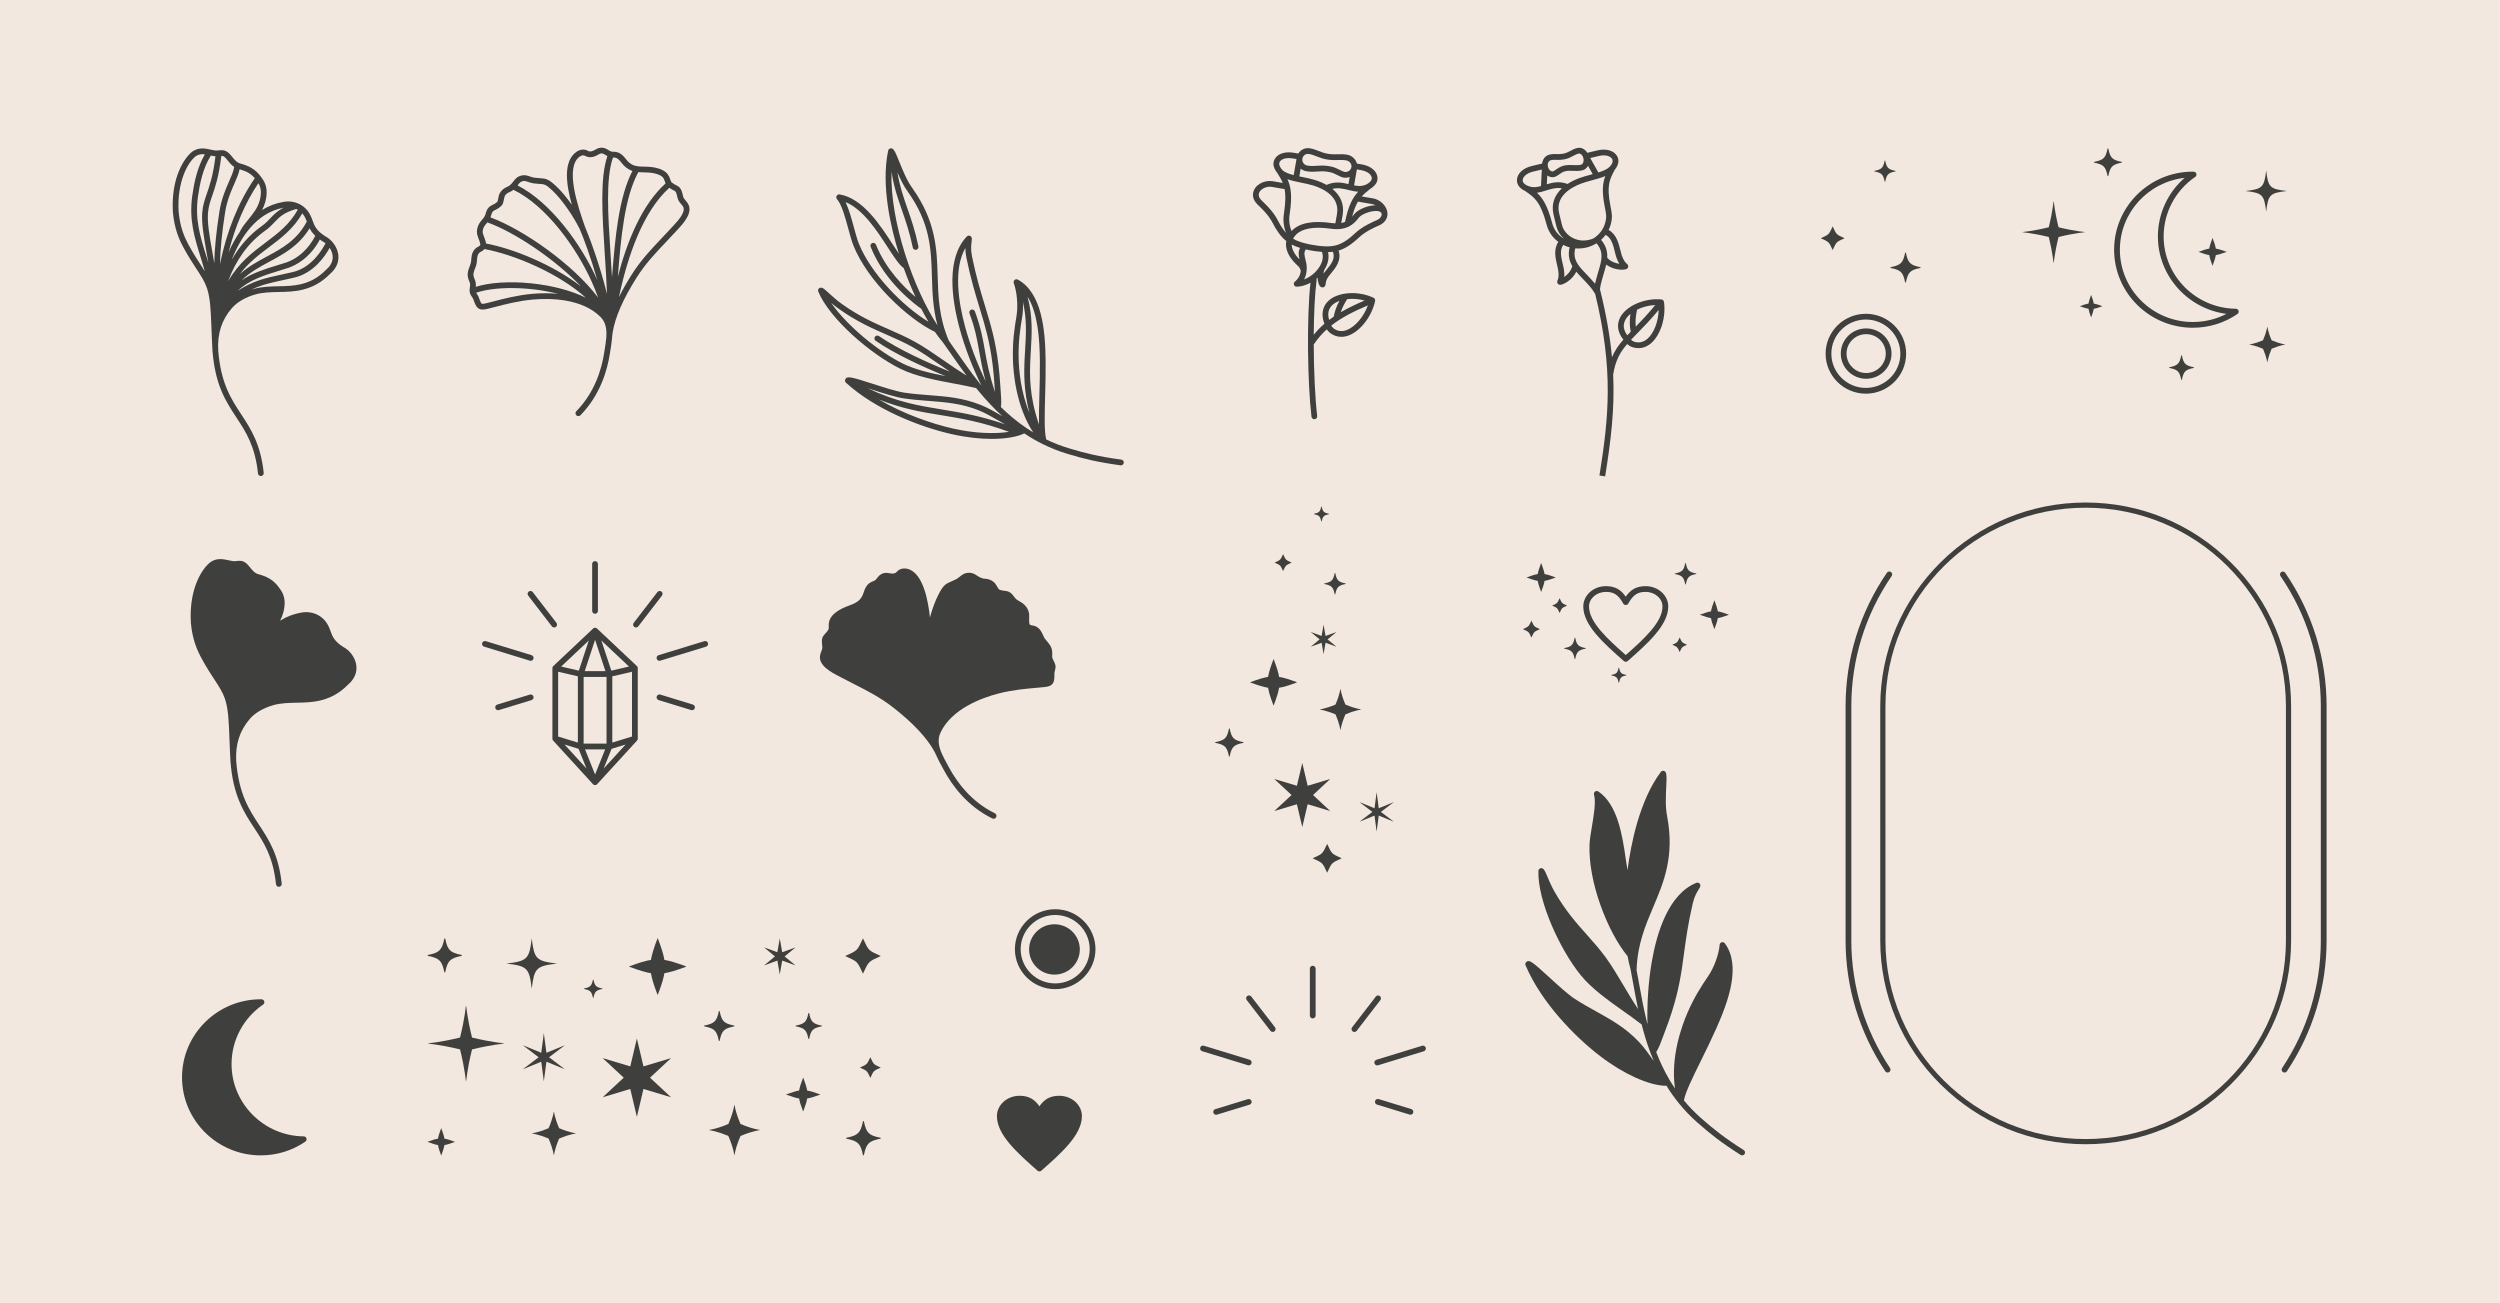 <?xml version="1.0" encoding="UTF-8" standalone="no"?>
<svg
   viewBox="0 0 5206.48 2713.907"
   height="2713.907"
   width="5206.48"
   xml:space="preserve"
   id="svg2"
   version="1.1"
   sodipodi:docname="iStock-1208691862.svg"
   inkscape:version="1.1.2 (b8e25be8, 2022-02-05)"
   xmlns:inkscape="http://www.inkscape.org/namespaces/inkscape"
   xmlns:sodipodi="http://sodipodi.sourceforge.net/DTD/sodipodi-0.dtd"
   xmlns="http://www.w3.org/2000/svg"
   xmlns:svg="http://www.w3.org/2000/svg"
   xmlns:rdf="http://www.w3.org/1999/02/22-rdf-syntax-ns#"
   xmlns:cc="http://creativecommons.org/ns#"
   xmlns:dc="http://purl.org/dc/elements/1.1/"><sodipodi:namedview
     id="namedview140"
     pagecolor="#ffffff"
     bordercolor="#666666"
     borderopacity="1.0"
     inkscape:pageshadow="2"
     inkscape:pageopacity="0"
     inkscape:pagecheckerboard="true"
     showgrid="false"
     showborder="false"
     inkscape:zoom="0.20801002"
     inkscape:cx="1165.8092"
     inkscape:cy="1415.7972"
     inkscape:window-width="1296"
     inkscape:window-height="1081"
     inkscape:window-x="0"
     inkscape:window-y="25"
     inkscape:window-maximized="0"
     inkscape:current-layer="svg2" /><defs
     id="defs6" /><g
     transform="matrix(1.333,0,0,-1.333,0,2713.907)"
     id="g10"><g
       transform="scale(0.1)"
       id="g12"><g
         transform="scale(2.396)"
         id="g14"><path
           id="path16"
           style="fill:#f2e8df;fill-opacity:1;fill-rule:nonzero;stroke:none"
           d="M 16300,0 H 0 V 8496.47 H 16300 V 0" /></g><g
         transform="scale(1.037)"
         id="g18"><path
           id="path20"
           style="fill:#3f403e;fill-opacity:1;fill-rule:nonzero;stroke:none"
           d="m 15958.1,3124.24 c -147.1,0 -231.1,-61.43 -298.4,-158.74 -67.3,97.31 -151.3,158.74 -298.5,158.74 -188.4,0 -341.8,-137.52 -341.8,-306.57 0,-283.04 310.9,-557.11 611.6,-822.21 8.2,-7.24 18.4,-10.9 28.8,-10.9 10.2,0 20.4,3.66 28.6,10.9 300.7,265.1 611.6,539.36 611.6,822.21 0,169.05 -153.3,306.57 -341.9,306.57" /></g><g
         transform="scale(2.146)"
         id="g22"><path
           id="path24"
           style="fill:#3f403e;fill-opacity:1;fill-rule:nonzero;stroke:none"
           d="m 15904.4,8192.28 c -264.7,-29.59 -471.2,-252.91 -471.2,-523.1 0,-290.16 238.2,-526.22 531.1,-526.22 86.2,0 169.8,20.31 244.9,59.18 -280.8,36.1 -499.3,276.01 -499.3,563.47 0,164.47 71.7,319.56 194.5,426.67 z m 59.9,-1091.25 c -316,0 -573.1,254.87 -573.1,568.15 0,313.39 257.1,568.36 573.1,568.36 1.2,0 2.5,-0.07 3.8,-0.14 0.6,-0.03 1.1,-0.07 1.7,-0.07 9.2,0 17.3,-6 20.1,-14.79 2.7,-8.79 -0.7,-18.31 -8.3,-23.5 -143.8,-98.17 -229.8,-260.2 -229.8,-433.43 0,-287.34 235.8,-523.39 525.7,-526.2 9.1,-0.1 17.1,-6.11 19.8,-14.87 2.7,-8.76 -0.7,-18.23 -8.2,-23.4 -95.6,-65.49 -207.9,-100.11 -324.8,-100.11" /></g><g
         transform="scale(2.034)"
         id="g26"><path
           id="path28"
           style="fill:#3f403e;fill-opacity:1;fill-rule:nonzero;stroke:none"
           d="m 16296.7,8760.22 c -71.9,-14.6 -87.7,-30.52 -102.4,-101.5 -0.7,-3.32 -5.4,-3.32 -6,0 -14.8,70.98 -30.6,86.9 -102.4,101.5 -3.4,0.66 -3.4,5.3 0,5.97 71.8,14.59 87.6,30.29 102.4,101.49 0.6,3.32 5.3,3.32 6,0 14.7,-71.2 30.5,-86.9 102.4,-101.49 3.3,-0.67 3.3,-5.31 0,-5.97 v 0" /></g><g
         transform="scale(2.134)"
         id="g30"><path
           id="path32"
           style="fill:#3f403e;fill-opacity:1;fill-rule:nonzero;stroke:none"
           d="m 16197.9,7595.85 c -13.2,33.94 -20.6,58.4 -23.6,76.96 -18.5,2.94 -43.2,10.32 -77.4,23.19 v 1.26 c 34.2,12.86 58.9,20.24 77.4,23.19 3,18.34 10.4,42.8 23.6,76.95 h 1.1 c 12.9,-34.15 20.4,-58.61 23.3,-76.95 18.8,-2.95 43.4,-10.33 77.7,-23.19 V 7696 c -34.3,-12.87 -58.9,-20.25 -77.7,-23.19 -2.9,-18.56 -10.4,-43.02 -23.3,-76.96 h -1.1" /></g><g
         transform="scale(2.195)"
         id="g34"><path
           id="path36"
           style="fill:#3f403e;fill-opacity:1;fill-rule:nonzero;stroke:none"
           d="m 16168.6,6853.36 c 131.4,-55.55 131.4,-4.92 0,-60.46 -56.1,-130.36 -5,-130.36 -61.2,0 -131.3,55.54 -131.3,4.91 0,60.46 56.2,130.35 5.1,130.35 61.2,0 v 0" /></g><g
         transform="scale(2.192)"
         id="g38"><path
           id="path40"
           style="fill:#3f403e;fill-opacity:1;fill-rule:nonzero;stroke:none"
           d="m 16300,7926.62 c -121.9,-14.16 -133.5,-25.86 -148,-146.74 -14.5,120.88 -26.1,132.58 -148,146.74 121.9,14.37 133.5,25.86 148,146.75 14.5,-120.89 26.1,-132.38 148,-146.75 v 0" /></g><g
         transform="scale(2.103)"
         id="g42"><path
           id="path44"
           style="fill:#3f403e;fill-opacity:1;fill-rule:nonzero;stroke:none"
           d="m 16297.2,6947.57 c -61.3,-12.41 -75.1,-25.89 -87.6,-86.65 -0.7,-2.99 -4.5,-2.99 -5.2,0 -12.5,60.76 -26.3,74.24 -87.6,86.65 -2.8,0.65 -2.8,4.71 0,5.35 61.3,12.41 75.1,25.89 87.6,86.65 0.7,3 4.5,3 5.2,0 12.5,-60.76 26.3,-74.24 87.6,-86.65 2.8,-0.64 2.8,-4.7 0,-5.35 v 0" /></g><g
         transform="scale(2.007)"
         id="g46"><path
           id="path48"
           style="fill:#3f403e;fill-opacity:1;fill-rule:nonzero;stroke:none"
           d="m 16024.6,8375.01 c 275.4,-67.03 275.4,-8.52 0,-75.55 -67.6,-273.03 -8.6,-273.03 -76.2,0 -275.6,67.03 -275.6,8.52 0,75.55 67.6,273.25 8.6,273.25 76.2,0 v 0" /></g><g
         transform="scale(2.015)"
         id="g50"><path
           id="path52"
           style="fill:#3f403e;fill-opacity:1;fill-rule:nonzero;stroke:none"
           d="m 16213,7644.15 c -11,29.03 -17.3,49.8 -19.8,65.43 -15.9,2.45 -36.9,8.93 -66,19.86 v 0.9 c 29.1,10.94 50.1,17.41 66,19.88 2.5,15.62 8.8,36.39 19.8,65.42 h 1.2 c 11,-29.03 17.3,-49.8 19.8,-65.42 16,-2.47 36.9,-8.94 66,-19.88 v -0.9 c -29.1,-10.93 -50,-17.41 -66,-19.86 -2.5,-15.63 -8.8,-36.4 -19.8,-65.43 h -1.2" /></g><path
         id="path54"
         style="fill:#3f403e;fill-opacity:1;fill-rule:nonzero;stroke:none"
         d="m 9554.83,8660.1 219.51,67.5 -343.15,-375.2 z m -515.35,0 123.43,-307.8 -343,375.3 z m -11.24,1132.8 V 8757.7 l -307.95,94.7 v 1011.9 z m 15.14,88.9 -276.09,64 431.3,406.3 z m 507.54,0 -155.51,470.3 431.6,-406.4 z m 15.17,-88.9 307.96,71.4 V 8852.4 l -307.96,-94.7 z m -111.56,-1141.1 -157.54,-392.1 -157.24,392.1 z m -319.08,1221.9 161.54,489.5 161.85,-489.5 z M 9118.22,8741.8 V 9783.7 H 9476.1 V 8741.8 Z m 845.76,1179.6 c -0.02,1.6 -0.3,3.3 -0.51,5 -0.17,1.3 -0.23,2.8 -0.54,4.1 -0.03,0.2 -0.02,0.4 -0.06,0.5 -0.33,1.5 -0.93,2.8 -1.39,4.1 -0.45,1.4 -0.79,2.7 -1.35,4 -0.82,1.9 -1.87,3.5 -2.91,5.2 -0.52,0.9 -0.93,1.8 -1.51,2.6 -1.41,2 -3.06,3.8 -4.76,5.5 -0.39,0.4 -0.67,0.9 -1.06,1.2 l -0.17,0.2 c 0,0 -0.01,0 -0.03,0 l -621.91,585.6 c -0.38,0.3 -0.83,0.6 -1.21,0.9 -1.51,1.3 -3.06,2.6 -4.72,3.7 -0.82,0.5 -1.63,1 -2.47,1.5 -1.46,0.8 -2.95,1.6 -4.5,2.2 -0.89,0.4 -1.78,0.8 -2.7,1.2 -1.67,0.6 -3.4,1 -5.16,1.4 -0.78,0.2 -1.53,0.5 -2.31,0.6 -2.55,0.5 -5.13,0.7 -7.77,0.7 h -0.02 c -2.65,0 -5.24,-0.3 -7.78,-0.7 -0.78,-0.1 -1.53,-0.4 -2.3,-0.6 -1.76,-0.4 -3.49,-0.8 -5.18,-1.4 -0.92,-0.4 -1.79,-0.8 -2.69,-1.2 -1.53,-0.6 -3.02,-1.4 -4.47,-2.2 -0.85,-0.5 -1.69,-1 -2.52,-1.6 -1.58,-1 -3.05,-2.2 -4.47,-3.4 -0.46,-0.4 -0.98,-0.7 -1.43,-1.1 l -621.64,-585.8 c -0.7,-0.6 -1.2,-1.4 -1.85,-2.1 -1.36,-1.5 -2.74,-2.9 -3.91,-4.5 -0.74,-1.1 -1.26,-2.2 -1.91,-3.3 -0.88,-1.5 -1.81,-2.9 -2.52,-4.5 -0.63,-1.4 -1.01,-2.9 -1.49,-4.4 -0.41,-1.3 -0.98,-2.4 -1.29,-3.8 -0.04,-0.1 -0.03,-0.3 -0.06,-0.5 -0.3,-1.3 -0.37,-2.8 -0.54,-4.2 -0.21,-1.6 -0.49,-3.3 -0.5,-4.9 -0.01,-0.2 -0.06,-0.3 -0.06,-0.5 V 8819.1 c 0,-0.7 0.18,-1.5 0.22,-2.3 0.07,-1.4 0.18,-2.7 0.38,-4.1 0.2,-1.4 0.52,-2.9 0.87,-4.3 0.33,-1.3 0.66,-2.6 1.1,-3.8 0.49,-1.5 1.09,-2.9 1.72,-4.2 0.55,-1.2 1.09,-2.4 1.75,-3.5 0.74,-1.3 1.59,-2.5 2.47,-3.8 0.78,-1.1 1.55,-2.2 2.43,-3.2 0.3,-0.3 0.52,-0.8 0.84,-1.1 l 621.63,-680.2 c 0.31,-0.4 0.69,-0.6 0.99,-0.9 1.58,-1.6 3.26,-3.1 5.06,-4.5 0.47,-0.4 0.91,-0.8 1.4,-1.1 2.23,-1.6 4.6,-2.9 7.08,-4 0.62,-0.3 1.25,-0.5 1.88,-0.8 1.98,-0.8 4.03,-1.4 6.13,-2 0.79,-0.2 1.54,-0.3 2.33,-0.5 2.72,-0.5 5.5,-0.9 8.33,-0.9 0.02,0 0.02,0 0.02,0 2.85,0 5.63,0.4 8.37,0.9 0.75,0.2 1.49,0.3 2.23,0.5 2.16,0.5 4.24,1.2 6.27,2 0.59,0.3 1.19,0.5 1.77,0.7 2.49,1.2 4.87,2.5 7.12,4.1 0.49,0.3 0.92,0.7 1.39,1.1 1.79,1.4 3.46,2.8 5.03,4.5 0.32,0.3 0.71,0.5 1.02,0.9 l 622.1,680.2 c 0.33,0.3 0.55,0.8 0.86,1.1 0.87,1 1.64,2.1 2.4,3.2 0.89,1.2 1.75,2.5 2.49,3.8 0.65,1.1 1.19,2.3 1.75,3.5 0.63,1.3 1.23,2.7 1.72,4.1 0.43,1.3 0.77,2.6 1.09,3.9 0.36,1.4 0.67,2.9 0.89,4.3 0.19,1.4 0.3,2.7 0.38,4.1 0.04,0.8 0.21,1.5 0.21,2.3 v 23.4 1034.3 44.1 c 0,0.2 -0.04,0.3 -0.05,0.5" /><path
         id="path56"
         style="fill:#3f403e;fill-opacity:1;fill-rule:nonzero;stroke:none"
         d="m 8304.63,10123.5 -715.12,219.1 c -23.7,7.3 -48.92,-6 -56.19,-29.8 -7.28,-23.8 6.08,-48.9 29.84,-56.2 l 715.12,-219.1 c 4.39,-1.3 8.82,-2 13.19,-2 19.25,0 37.07,12.5 43,31.9 7.28,23.7 -6.08,48.9 -29.84,56.1" /><path
         id="path58"
         style="fill:#3f403e;fill-opacity:1;fill-rule:nonzero;stroke:none"
         d="m 8323.45,11109 c -15.18,19.7 -43.42,23.3 -63.1,8.2 -19.68,-15.2 -23.34,-43.5 -8.17,-63.1 l 370.27,-480.5 c 8.86,-11.5 22.19,-17.5 35.66,-17.5 9.59,0 19.25,3 27.43,9.3 19.68,15.2 23.35,43.4 8.17,63.1 l -370.26,480.5" /><path
         id="path60"
         style="fill:#3f403e;fill-opacity:1;fill-rule:nonzero;stroke:none"
         d="m 8278.28,9507.7 -509.56,-156.1 c -23.76,-7.3 -37.12,-32.5 -29.84,-56.2 5.92,-19.4 23.75,-31.8 42.99,-31.8 4.37,0 8.81,0.6 13.19,1.9 l 509.57,156.2 c 23.76,7.2 37.12,32.4 29.84,56.1 -7.27,23.8 -32.52,37.2 -56.19,29.9" /><path
         id="path62"
         style="fill:#3f403e;fill-opacity:1;fill-rule:nonzero;stroke:none"
         d="m 9296.52,11593 c -24.85,0 -45,-20.1 -45,-44.9 v -732.9 c 0,-24.8 20.15,-45 45,-45 24.84,0 44.99,20.2 44.99,45 v 732.9 c 0,24.8 -20.15,44.9 -44.99,44.9" /><path
         id="path64"
         style="fill:#3f403e;fill-opacity:1;fill-rule:nonzero;stroke:none"
         d="m 11061,10312.8 c -7.2,23.8 -32.5,37.1 -56.2,29.8 l -715.1,-219.1 c -23.7,-7.2 -37.1,-32.4 -29.8,-56.1 5.9,-19.4 23.7,-31.9 43,-31.9 4.3,0 8.8,0.7 13.2,2 l 715.1,219.1 c 23.7,7.3 37.1,32.4 29.8,56.2" /><path
         id="path66"
         style="fill:#3f403e;fill-opacity:1;fill-rule:nonzero;stroke:none"
         d="m 10334,11117.2 c -19.7,15.1 -47.9,11.5 -63.1,-8.2 l -370.27,-480.5 c -15.17,-19.7 -11.51,-47.9 8.17,-63.1 8.19,-6.3 17.84,-9.3 27.43,-9.3 13.47,0 26.8,6 35.67,17.5 l 370.3,480.5 c 15.1,19.6 11.5,47.9 -8.2,63.1" /><path
         id="path68"
         style="fill:#3f403e;fill-opacity:1;fill-rule:nonzero;stroke:none"
         d="m 10825.6,9351.6 -509.5,156.1 c -23.7,7.3 -49,-6.1 -56.2,-29.9 -7.3,-23.7 6.1,-48.9 29.8,-56.1 l 509.6,-156.2 c 4.4,-1.3 8.8,-1.9 13.2,-1.9 19.2,0 37,12.4 43,31.8 7.2,23.7 -6.1,48.9 -29.9,56.2" /><g
         transform="scale(1.275)"
         id="g70"><path
           id="path72"
           style="fill:#3f403e;fill-opacity:1;fill-rule:nonzero;stroke:none"
           d="m 15957.8,6618.71 65.7,-278.96 276.5,82.87 -210.6,-196.1 210.6,-196.17 -276.5,82.88 -65.7,-278.98 -66.2,278.98 -276.5,-82.88 210.7,196.17 -210.7,196.1 276.5,-82.87 66.2,278.96" /></g><g
         transform="scale(1.281)"
         id="g74"><path
           id="path76"
           style="fill:#3f403e;fill-opacity:1;fill-rule:nonzero;stroke:none"
           d="m 16142.7,8275.34 24.1,-138 133.2,48.11 -108.7,-89.9 108.7,-89.87 -133.2,48.47 -24.1,-138.38 -24,138.38 -132.9,-48.47 108.8,89.87 -108.8,89.9 132.9,-48.11 24,138" /></g><g
         transform="scale(1.336)"
         id="g78"><path
           id="path80"
           style="fill:#3f403e;fill-opacity:1;fill-rule:nonzero;stroke:none"
           d="m 16098.5,5975.33 24.8,-187.94 176.7,72.41 -151.5,-115.23 151.5,-115.16 -176.7,72.4 -24.8,-187.64 -24.8,187.64 -176.7,-72.4 151.6,115.16 -151.6,115.23 176.7,-72.41 24.8,187.94" /></g><g
         transform="scale(1.31)"
         id="g82"><path
           id="path84"
           style="fill:#3f403e;fill-opacity:1;fill-rule:nonzero;stroke:none"
           d="m 16045.7,7138.84 c 254.3,-107.49 254.3,-9.62 0,-117.11 -108.7,-252.09 -9.7,-252.09 -118.4,0 -253.9,107.49 -253.9,9.62 0,117.11 108.7,252.1 9.7,252.1 118.4,0 v 0" /></g><g
         transform="scale(1.243)"
         id="g86"><path
           id="path88"
           style="fill:#3f403e;fill-opacity:1;fill-rule:nonzero;stroke:none"
           d="m 16006.1,7513.47 c -37.6,97.68 -58.7,167.91 -67.5,221.18 -53.4,8.28 -124.6,29.6 -223.1,66.53 v 3.63 c 98.5,36.92 169.7,58.33 223.1,66.61 8.8,53.18 29.9,123.42 67.5,221.18 h 3.3 c 37.6,-97.76 59.1,-168 67.5,-221.18 53.7,-8.28 124.5,-29.69 223.1,-66.61 v -3.63 c -98.6,-36.93 -169.4,-58.25 -223.1,-66.53 -8.4,-53.27 -29.9,-123.5 -67.5,-221.18 h -3.3" /></g><g
         transform="scale(1.286)"
         id="g90"><path
           id="path92"
           style="fill:#3f403e;fill-opacity:1;fill-rule:nonzero;stroke:none"
           d="m 16300,5404.3 c -126.3,-58.4 -117.8,-49.69 -176.8,-175.29 -58.5,125.6 -50,116.89 -176.4,175.29 126.4,58.4 117.9,50 176.4,175.29 59,-125.29 50.5,-116.89 176.8,-175.29 v 0" /></g><g
         transform="scale(1.192)"
         id="g94"><path
           id="path96"
           style="fill:#3f403e;fill-opacity:1;fill-rule:nonzero;stroke:none"
           d="m 16293.9,7342.95 c -123.3,-24.91 -150.8,-52.01 -175.9,-174.33 -1.1,-5.7 -9.5,-5.7 -10.6,0 -25.2,122.32 -52.6,149.42 -175.9,174.33 -5.7,1.18 -5.7,9.48 0,10.57 123.3,24.92 150.7,52.1 175.9,174.42 1.1,6.04 9.5,6.04 10.6,0 25.1,-122.32 52.6,-149.5 175.9,-174.42 6.1,-1.09 6.1,-9.39 0,-10.57 v 0" /></g><g
         transform="scale(1.29)"
         id="g98"><path
           id="path100"
           style="fill:#3f403e;fill-opacity:1;fill-rule:nonzero;stroke:none"
           d="m 16295.8,8709.37 c -86.9,-17.78 -106.1,-36.95 -123.7,-123.06 -1.1,-4.19 -6.7,-4.19 -7.8,0 -17.6,86.11 -36.9,105.28 -124.1,123.06 -3.9,0.7 -3.9,6.28 0,7.32 87.2,17.43 106.5,36.6 124.1,123.06 1.1,3.83 6.7,3.83 7.8,0 17.6,-86.46 36.8,-105.63 123.7,-123.06 4.2,-1.04 4.2,-6.62 0,-7.32 v 0" /></g><g
         transform="scale(1.238)"
         id="g102"><path
           id="path104"
           style="fill:#3f403e;fill-opacity:1;fill-rule:nonzero;stroke:none"
           d="m 16300,9345.42 c -77,-35.61 -71.9,-30.16 -107.4,-106.47 -36,76.31 -30.8,70.86 -107.8,106.47 77,35.61 71.8,30.53 107.8,106.84 35.5,-76.31 30.4,-71.23 107.4,-106.84 v 0" /></g><g
         transform="scale(1.274)"
         id="g106"><path
           id="path108"
           style="fill:#3f403e;fill-opacity:1;fill-rule:nonzero;stroke:none"
           d="m 16297.1,9674.91 c -62.3,-12.71 -76.2,-26.49 -88.6,-88.3 -0.8,-2.83 -5.1,-2.83 -5.4,0 -12.9,61.81 -26.8,75.59 -89.1,88.3 -2.8,0.36 -2.8,4.6 0,5.3 62.3,12.37 76.2,26.14 89.1,87.96 0.3,2.83 4.6,2.83 5.4,0 12.4,-61.82 26.3,-75.59 88.6,-87.96 2.9,-0.7 2.9,-4.94 0,-5.3 v 0" /></g><g
         transform="scale(1.841)"
         id="g110"><path
           id="path112"
           style="fill:#3f403e;fill-opacity:1;fill-rule:nonzero;stroke:none"
           d="m 16296,8784.58 c -85.2,-17.1 -104.2,-36.17 -121.5,-120.47 -0.7,-3.91 -6.4,-3.91 -7.4,0 -17.2,84.3 -36.2,103.37 -121.5,120.47 -3.9,0.74 -3.9,6.35 0,7.33 85.3,17.11 104.3,35.92 121.5,120.47 1,3.92 6.7,3.92 7.4,0 17.3,-84.55 36.3,-103.36 121.5,-120.47 4,-0.98 4,-6.59 0,-7.33 v 0" /></g><g
         transform="scale(1.768)"
         id="g114"><path
           id="path116"
           style="fill:#3f403e;fill-opacity:1;fill-rule:nonzero;stroke:none"
           d="m 16300,9410.26 c -75.2,-34.61 -70.1,-29.52 -105.2,-104.35 -35.2,74.83 -30.1,69.74 -105.3,104.35 75.2,34.87 70.1,29.78 105.3,104.61 35.1,-74.83 30,-69.74 105.2,-104.61 v 0" /></g><g
         transform="scale(1.817)"
         id="g118"><path
           id="path120"
           style="fill:#3f403e;fill-opacity:1;fill-rule:nonzero;stroke:none"
           d="m 16297,9730.88 c -60.9,-12.38 -74.4,-25.74 -86.9,-86.14 -0.5,-2.97 -4.7,-2.97 -5.2,0 -12.5,60.4 -26,73.76 -86.9,86.14 -3,0.49 -3,4.7 0,5.2 60.9,12.37 74.4,25.74 86.9,86.14 0.5,2.97 4.7,2.97 5.2,0 12.5,-60.4 26,-73.77 86.9,-86.14 3,-0.5 3,-4.71 0,-5.2 v 0" /></g><g
         transform="scale(1.827)"
         id="g122"><path
           id="path124"
           style="fill:#3f403e;fill-opacity:1;fill-rule:nonzero;stroke:none"
           d="m 15955.8,8411.12 c -162.8,0 -295.2,-131.09 -295.2,-292.22 0,-161.27 132.4,-292.46 295.2,-292.46 162.6,0 294.9,131.19 294.9,292.46 0,161.13 -132.3,292.22 -294.9,292.22 z m 0,-633.92 c -189.9,0 -344.4,153.29 -344.4,341.7 0,188.29 154.5,341.47 344.4,341.47 189.8,0 344.2,-153.18 344.2,-341.47 0,-188.41 -154.4,-341.7 -344.2,-341.7" /></g><g
         transform="scale(1.813)"
         id="g126"><path
           id="path128"
           style="fill:#3f403e;fill-opacity:1;fill-rule:nonzero;stroke:none"
           d="m 16081.5,8350.09 c -93.3,0 -169.2,-75.02 -169.2,-167.23 0,-92.35 75.9,-167.48 169.2,-167.48 93.1,0 168.9,75.13 168.9,167.48 0,92.21 -75.8,167.23 -168.9,167.23 z m 0,-384.34 c -120.6,0 -218.8,97.39 -218.8,217.11 0,119.57 98.2,216.86 218.8,216.86 120.5,0 218.5,-97.29 218.5,-216.86 0,-119.72 -98,-217.11 -218.5,-217.11" /></g><g
         transform="scale(1.52)"
         id="g130"><path
           id="path132"
           style="fill:#3f403e;fill-opacity:1;fill-rule:nonzero;stroke:none"
           d="m 16296.4,6726.95 c -73.7,-15.06 -90.1,-31.38 -105.1,-104.46 -0.8,-3.55 -5.6,-3.55 -6.5,0 -14.9,73.08 -31.4,89.4 -105.4,104.46 -3.3,0.6 -3.3,5.33 0,6.25 74,14.8 90.5,31.05 105.4,104.45 0.9,3.25 5.7,3.25 6.5,0 15,-73.4 31.4,-89.65 105.1,-104.45 3.6,-0.92 3.6,-5.65 0,-6.25 v 0" /></g><g
         transform="scale(1.476)"
         id="g134"><path
           id="path136"
           style="fill:#3f403e;fill-opacity:1;fill-rule:nonzero;stroke:none"
           d="m 16300,7134.3 c -64.6,-29.87 -60.2,-25.29 -90,-89.31 -30.2,64.02 -25.9,59.44 -90.4,89.31 64.5,29.87 60.2,25.61 90.4,89.62 29.8,-64.01 25.4,-59.75 90,-89.62 v 0" /></g><g
         transform="scale(1.559)"
         id="g138"><path
           id="path140"
           style="fill:#3f403e;fill-opacity:1;fill-rule:nonzero;stroke:none"
           d="m 16297.7,6290.96 c -50.9,-10.38 -62.3,-21.67 -72.5,-72.14 -0.5,-2.31 -4.1,-2.31 -4.3,0 -10.5,50.47 -21.8,61.76 -72.8,72.14 -2.3,0.26 -2.3,3.72 0,4.3 51,10.13 62.3,21.35 72.8,71.82 0.2,2.31 3.8,2.31 4.3,0 10.2,-50.47 21.6,-61.69 72.5,-71.82 2.3,-0.58 2.3,-4.04 0,-4.3 v 0" /></g><g
         transform="scale(1.657)"
         id="g142"><path
           id="path144"
           style="fill:#3f403e;fill-opacity:1;fill-rule:nonzero;stroke:none"
           d="m 16163.7,6356.45 c -17.4,45.32 -27.2,77.89 -31.3,102.56 -24.7,3.86 -57.7,13.77 -103.4,30.89 v 1.67 c 45.7,17.13 78.7,27.03 103.4,30.89 4.1,24.68 13.9,57.24 31.3,102.57 h 1.6 c 17.4,-45.33 27.4,-77.89 31.3,-102.57 24.9,-3.86 57.7,-13.76 103.4,-30.89 v -1.67 c -45.7,-17.12 -78.5,-27.03 -103.4,-30.89 -3.9,-24.67 -13.9,-57.24 -31.3,-102.56 h -1.6" /></g><g
         transform="scale(1.491)"
         id="g146"><path
           id="path148"
           style="fill:#3f403e;fill-opacity:1;fill-rule:nonzero;stroke:none"
           d="m 16147.9,7454 c -19.4,50.58 -30.4,86.93 -34.9,114.47 -27.6,4.3 -64.5,15.36 -115.5,34.47 v 1.87 c 51,19.11 87.9,30.16 115.5,34.47 4.5,27.54 15.5,63.88 34.9,114.46 h 1.7 c 19.5,-50.58 30.6,-86.92 35,-114.46 27.7,-4.31 64.4,-15.36 115.4,-34.47 v -1.87 c -51,-19.11 -87.7,-30.17 -115.4,-34.47 -4.4,-27.54 -15.5,-63.89 -35,-114.47 h -1.7" /></g><g
         transform="scale(1.617)"
         id="g150"><path
           id="path152"
           style="fill:#3f403e;fill-opacity:1;fill-rule:nonzero;stroke:none"
           d="m 16300,6361.3 c -50.9,-23.51 -47.4,-20.04 -71.2,-70.64 -23.6,50.6 -20.2,47.13 -71.1,70.64 50.9,23.57 47.5,20.16 71.1,70.63 23.8,-50.47 20.3,-47.06 71.2,-70.63 v 0" /></g><g
         transform="scale(1.626)"
         id="g154"><path
           id="path156"
           style="fill:#3f403e;fill-opacity:1;fill-rule:nonzero;stroke:none"
           d="m 16296.6,7005.47 c -68.9,-14.11 -84.3,-29.33 -98.2,-97.69 -0.8,-3.32 -5.3,-3.32 -6.2,0 -13.9,68.36 -29.3,83.58 -98.5,97.69 -3,0.56 -3,4.99 0,5.82 69.2,13.84 84.6,29.06 98.5,97.69 0.9,3.05 5.4,3.05 6.2,0 13.9,-68.63 29.3,-83.85 98.2,-97.69 3.4,-0.83 3.4,-5.26 0,-5.82 v 0" /></g><g
         transform="scale(1.502)"
         id="g158"><path
           id="path160"
           style="fill:#3f403e;fill-opacity:1;fill-rule:nonzero;stroke:none"
           d="m 16300,7255.73 c -55.5,-25.67 -51.8,-21.74 -77.4,-76.73 -25.9,54.99 -22.2,51.06 -77.7,76.73 55.5,25.66 51.8,21.99 77.7,76.98 25.6,-54.99 21.9,-51.32 77.4,-76.98 v 0" /></g><g
         transform="scale(1.599)"
         id="g162"><path
           id="path164"
           style="fill:#3f403e;fill-opacity:1;fill-rule:nonzero;stroke:none"
           d="m 15691.2,6949.32 c -91.1,0 -165.3,-63.94 -165.3,-142.54 0,-152.84 179.3,-316.05 358.9,-474.6 179.6,158.58 358.9,321.83 358.9,474.6 0,78.6 -74.1,142.54 -165.4,142.54 -78.2,0 -120.8,-28.71 -169,-113.78 -5,-8.81 -14.3,-14.25 -24.5,-14.26 v 0 c -10.1,0 -19.5,5.45 -24.5,14.26 -48.2,85.07 -90.9,113.78 -169.1,113.78 z m 193.6,-682.8 c -6.6,0 -13.3,2.38 -18.6,7.07 -195,171.91 -396.6,349.67 -396.6,533.19 0,109.63 99.4,198.81 221.6,198.81 95.5,0 150,-39.86 193.6,-102.93 43.6,63.07 98.1,102.93 193.5,102.93 122.3,0 221.7,-89.18 221.7,-198.81 0,-183.45 -201.6,-361.28 -396.6,-533.19 -5.3,-4.69 -11.9,-7.07 -18.6,-7.07" /></g><g
         transform="scale(1.107)"
         id="g166"><path
           id="path168"
           style="fill:#3f403e;fill-opacity:1;fill-rule:nonzero;stroke:none"
           d="m 13449.4,12343.7 c -307.1,69.4 -699.7,207 -1046.7,410.4 329.2,-132.3 599,-176.3 880.1,-222.2 283.5,-46.3 576,-94.4 957,-235.2 -192.7,-30.2 -477.5,-24 -790.4,47 z m -699.3,426 c 122.1,-18.2 240.3,-27.3 354.6,-36.2 239.2,-18.4 465.1,-35.9 705.5,-132 93,-37.1 190.6,-93.3 284.9,-147.6 29.5,-17.1 59.3,-34.2 89.2,-50.9 -347.5,120.5 -622,165.6 -888.4,209.1 -328.1,53.5 -640.5,104.7 -1052,300.8 15.7,-5 31.3,-10 46.5,-14.9 162.1,-52.1 345.9,-111.2 459.7,-128.3 z m 874.4,2121.2 c 0.1,-37.1 3.6,-81.5 13.8,-133 59.1,-293.1 126.8,-514.7 186.5,-710.3 20.5,-66.9 39.7,-130.1 58.1,-194.1 64.8,-225.3 128.2,-491.3 153.5,-908.6 1.7,-30 3.9,-58.1 6.1,-85.1 0,-0.1 0,-0.2 0,-0.3 -84,252 -113.7,421.2 -142.5,585.3 -29.4,167.7 -57.2,326.2 -141.1,551.9 -7.8,21 -31.2,31.7 -52.3,23.9 -21,-7.8 -31.7,-31.2 -23.9,-52.2 81.4,-218.8 108.5,-373.7 137.3,-537.7 21,-120 44,-250.9 90.8,-418.6 -107.8,221.1 -217.5,498 -292,775.4 -94.6,352.5 -162,810.3 5.7,1103.4 z m 801.5,-974.1 c 11,65 14.3,138.7 11,212.8 56.6,-242.4 44,-455.1 30.6,-677.3 -1.9,-31.5 -3.8,-63.2 -5.5,-95 -12.3,-231.4 -14.9,-481 66.5,-792.4 -124.5,299.6 -148.6,613.1 -152.1,766.8 -5.4,235.8 20.3,411.4 49.5,585.1 z m 242.9,-1115.3 c -4.1,-152.3 -7.8,-288.4 -5.3,-400.6 -135.5,390.3 -134.6,683.8 -120.3,952.1 1.6,31.6 3.5,63 5.4,94.4 14.2,235.1 28.6,476.9 -46.8,756.2 144.7,-227.9 170.8,-589.3 174.1,-903.3 1.9,-170 -2.9,-344.7 -7.1,-498.8 z m -2938.5,1315.4 c 31.2,-26.4 65.4,-53.9 102.2,-80.1 255.3,-182.4 472.5,-277.5 682.4,-369.4 124.2,-54.3 241.3,-105.7 362.3,-173 125.5,-69.8 255.8,-159.9 393.8,-255.4 44.5,-30.7 89.3,-61.7 134.7,-92.5 -309.5,124.3 -718.5,308.6 -1001.3,502.2 -18.6,12.7 -43.8,8 -56.5,-10.5 -12.7,-18.5 -7.9,-43.8 10.6,-56.5 278.9,-190.9 676.6,-372.4 986.5,-498.2 -216.5,42.3 -430.8,92 -605.5,178.1 -338,166.8 -782.5,527.4 -1009.2,855.3 z m 390.5,836.9 c -23.2,57.3 -45.7,140.5 -69.6,228.5 -33.3,122.9 -69.8,257.7 -117.9,357.2 247.3,-101.2 445.8,-407.5 595.3,-638.1 89,-137.2 160.4,-247.4 226.1,-294.4 50.8,-141.8 106.8,-278.8 165.9,-406.7 -159.8,134.8 -421.2,393.9 -557.5,737.8 -8.3,20.9 -31.9,31.1 -52.8,22.8 -20.8,-8.3 -31,-31.9 -22.8,-52.7 200.1,-505 642.9,-824.8 714,-873.8 33.5,-64.9 67.6,-126.6 102,-184.3 -365.7,223.3 -810.2,677.2 -982.7,1103.7 z m 461.4,1014.4 c 33.2,-217.1 88.9,-376.8 146.8,-543.3 53.2,-152.2 108.1,-309.7 153.2,-527.1 4,-19.2 20.9,-32.4 39.8,-32.4 2.7,0 5.5,0.3 8.2,0.9 22,4.5 36.1,26 31.6,48 -46.3,222.6 -102,382.7 -156,537.4 -56.8,163.1 -108.2,310.4 -140.2,507.1 41,-95.2 89.9,-196.7 145.8,-271.4 318.8,-449 329.5,-813.3 340.8,-1198.9 6.4,-219.3 13,-444.3 78.5,-689.1 -337.3,516.3 -672.4,1467.7 -648.5,2168.8 z m 3243,-4063.5 c -319,43.5 -511.6,91.3 -736.3,159.1 -115.1,34.6 -222.4,77.2 -323.2,125.8 -29.2,108.6 -22.9,341.7 -15.7,609.7 4.3,154.8 9.1,330.3 7.2,501.9 -4.6,435.3 -53.1,958.8 -392.1,1144 -14.8,8.1 -33.1,6.2 -46,-4.8 -12.8,-11.1 -17.4,-28.9 -11.6,-44.8 46.3,-127.1 62.5,-322.8 38.2,-465.3 -29.8,-177.8 -56.1,-357.5 -50.5,-600.4 4.6,-201.9 43.5,-668.8 286.4,-1040.4 -32.5,19.6 -64.5,39.8 -95.5,60.8 -3.4,3.4 -7.4,6.2 -11.8,8.2 -127.7,87.3 -243,184.6 -348.3,287.6 8.8,75.7 3.6,143.2 -2.6,220.2 -2.1,26.4 -4.3,54 -6,83.4 -25.8,425.3 -90.4,696.5 -156.5,926.2 -18.6,64.7 -38,128.2 -58.5,195.5 -59.1,193.7 -126.1,413.4 -184.5,702.4 -20,100.3 -10.7,168 -5.2,208.4 3.5,26.1 5.8,43.3 -1.7,60 -5.6,12.3 -16.8,21.1 -30.2,23.4 -13.3,2.3 -26.9,-2.3 -36.3,-12.1 -289.9,-304.6 -216.7,-868.1 -104.2,-1287 78.4,-292.8 196.1,-585.8 310.5,-816 -5.8,7.2 -11.6,14.4 -17.3,21.6 -1.7,2.9 -4,5.5 -6.4,7.9 -121.9,152.9 -229.9,307.7 -330.7,452.4 -36.6,52.4 -71.5,102.4 -105.7,150.4 -0.4,1.1 -0.5,2.1 -1,3.2 -139.4,329.3 -148,621.9 -156.3,904.8 -11.1,380.8 -22.7,774.5 -356.3,1244.5 -75.4,100.6 -139.5,259.7 -186.4,375.8 -25.7,64 -43,106 -57.6,134 -0.1,0.1 -0.1,0.2 -0.1,0.2 -13.1,25 -24,38.9 -36.9,46.8 -11.3,6.9 -25.2,7.9 -37.2,2.7 -12.1,-5.2 -21,-15.9 -23.8,-28.8 -106.3,-493.9 43,-1108.3 151.7,-1456.4 -28.7,41.4 -59,88.2 -90,136 -176.7,272.7 -418.9,646.1 -746.7,702.1 -0.6,0.2 -1.2,0.3 -1.8,0.3 -5.6,0.8 -11.2,0.3 -16.5,-1.1 -5.2,-1.5 -10.2,-4.1 -14.8,-7.8 0,-0.1 0,-0.1 -0.1,-0.1 -2.2,-1.9 -4.3,-4 -6.1,-6.3 0,-0.1 0,-0.1 0,-0.1 -0.1,0 -0.1,0 -0.1,-0.1 0,0 0,0 0,0 -4.4,-5.7 -7.1,-12.5 -8,-19.4 -0.8,-5.7 -0.4,-11.3 1.2,-16.5 1.4,-5.1 3.8,-9.9 7.4,-14.3 0.4,-0.6 0.9,-1.1 1.3,-1.6 67.5,-77.3 116.7,-259.2 160.1,-419.6 24.6,-90.5 47.7,-175.9 72.7,-237.8 200,-494.4 752.6,-1024.4 1149,-1215.7 37.6,-54.6 75.1,-103.8 112.1,-146.9 39.8,-55.2 80.3,-113.3 123.2,-174.8 65.1,-93.4 134.9,-193.5 211.1,-295.9 -110.4,68.6 -218.2,143 -323.5,215.9 -139.8,96.6 -271.6,187.8 -400.6,259.5 -124.3,69.2 -243.2,121.3 -369.2,176.4 -206.1,90.3 -419.3,183.6 -667.9,361.1 -72.4,51.8 -136.4,110.3 -183.1,153 -60.4,55.1 -83.4,76 -110.3,76 -0.3,0 -0.6,0 -0.9,0 -13.5,-0.2 -25.9,-7.1 -33.3,-18.3 -7.4,-11.3 -8.7,-25.5 -3.6,-37.9 159.6,-383.4 736.9,-880.6 1155.2,-1087 222.1,-109.5 498.4,-161.4 765.6,-211.6 108.8,-20.4 211.6,-39.8 307.1,-62.4 83.1,-102.8 173.4,-205.5 272.7,-304.2 0.5,-0.7 1.1,-1.5 1.6,-2.2 2.7,-3.7 6.1,-6.5 9.6,-9 27.8,-27.4 56.5,-54.4 85.8,-81 -3.5,2 -7,4 -10.5,6 -96.7,55.8 -196.8,113.5 -295.2,152.7 -251.9,100.7 -483.8,118.6 -729.4,137.6 -112.9,8.7 -229.7,17.7 -348.9,35.5 -107.2,16.1 -287.6,74.1 -446.9,125.3 -311.5,100.1 -363,112.5 -385.9,61.6 -7.1,-16 -3.2,-34.8 9.7,-46.6 416.8,-380.7 1044.3,-624.7 1492.5,-726 210.5,-47.7 401.8,-67.3 564.5,-67.3 206.6,0 366.7,31.7 460,77.6 79.4,-53 163.2,-102.2 252,-146.7 4,-2.9 8.4,-4.9 13,-6.2 107.3,-52.9 221.8,-98.9 344.5,-135.8 228.6,-69 424.5,-117.6 748.8,-161.8 1.9,-0.3 3.7,-0.4 5.6,-0.4 20,0 37.4,14.8 40.2,35.1 3,22.3 -12.5,42.7 -34.8,45.8" /></g><g
         transform="scale(1.108)"
         id="g170"><path
           id="path172"
           style="fill:#3f403e;fill-opacity:1;fill-rule:nonzero;stroke:none"
           d="m 9484.54,15181.4 c -9.93,-10.6 -19.23,-20.5 -27.26,-29.4 -39.73,-43.8 -81.35,-87.5 -125.24,-133.7 -138.68,-145.7 -295.78,-310.9 -425.54,-516.5 -69.95,-110.9 -129.68,-216.4 -179.34,-316.5 125.29,589 340.7,1206.9 710.43,1541.3 24.47,-17.7 44.33,-27.5 59.59,-34.9 29.71,-14.6 37.74,-18.5 54.9,-100.1 9.39,-44.8 32.41,-71.6 52.72,-95.2 9.85,-11.5 19.15,-22.3 26.82,-35.2 45.14,-75.1 -79.9,-208.3 -147.08,-279.8 z M 7692.6,14240 c -69.22,0 -132.72,-3.5 -186.71,-8.2 -210.55,-18.3 -413.47,-71.6 -547.76,-106.9 -43.48,-11.4 -81.03,-21.3 -108.07,-27.1 l -5.18,-1.1 c -45.74,-9.7 -52.78,-7.4 -61.33,6.2 -10.08,15.6 -17.56,36.8 -24.79,57.3 -7.28,20.6 -14.15,40.1 -23.88,54.7 -5.09,7.9 -9.85,14.8 -14.21,21 -2.75,4 -5.14,7.4 -7.25,10.6 265.09,92.6 746.76,89.3 1156.27,-14.6 -61.47,5.8 -121.16,8.1 -177.09,8.1 z m -999.45,336.1 4.52,11.7 c 17.91,46.5 24.6,63.9 28.39,125.3 4.23,65.6 19.2,95.3 57.43,113.5 20.03,9.6 35.79,22 47.39,36.6 420.99,-78.1 1042.45,-338.7 1430.46,-686.9 -203.84,101.1 -479.62,174.2 -776.62,204.2 -300.62,30.3 -583.83,11.4 -776.34,-50.2 3.47,31.6 2.67,65.1 -12.81,100.2 -25.73,57.5 -26.15,83.4 -2.42,145.6 z m 135.72,608.2 c 8.58,13.6 19.16,25.9 30.34,38.9 4.34,5 8.81,10.3 13.27,15.7 375.33,-133.2 945.9,-511.6 1318.84,-901.6 -398.2,306.1 -949.71,530.6 -1338.45,604.4 -3.32,30.5 -15.76,63.1 -27.82,94.7 -7.78,20.3 -15.82,41.4 -17.89,54.2 -4.62,28.6 3.9,65.4 21.71,93.7 z m 95.09,149.7 c 13.04,43.6 18.44,61.7 52.94,77.1 21.35,9.7 92.52,45 111.65,88.4 8.52,19.3 12.69,41.4 16.72,62.7 3.62,19.2 7.38,39.1 13.21,49.8 9.75,17.7 25.65,38.1 69.51,55.9 18.58,7.6 34.2,16.8 51.34,30.8 459.97,-221.8 885.24,-808.8 1103.99,-1295.7 34.63,-77.4 64.57,-152.7 90.15,-224.1 -349.78,466.7 -1056.06,961.5 -1517.61,1130.6 2.2,5.6 4.22,11.4 6.05,17.6 z m 456.58,488.8 c 18.68,3.3 41.59,-4.5 68.13,-13.6 23.56,-8 50.26,-17.1 81,-20.9 30.12,-3.5 54.9,-5.1 74.83,-6.3 71,-4.3 90.09,-5.4 180.81,-89.9 145.23,-135.1 309.1,-383.6 389.84,-549.2 49.49,-113.9 156.67,-400.5 247.19,-717.7 -1.64,3.7 -3.24,7.3 -4.89,11 -221.08,492.1 -649.83,1084.8 -1119.03,1323.8 2.61,3.5 5.11,6.9 7.52,10.1 20.92,28.2 33.54,45.3 74.6,52.7 z m 795.09,345.2 c 25.74,17.7 53.25,21.4 73.33,9.7 33.22,-19.2 70.94,-24.3 111.99,-15 29.01,6.4 52.72,19.7 73.66,31.3 12.05,6.7 23.42,13.1 32.67,16.1 14.46,4.7 38.97,-0.2 55.08,-11.4 16.01,-10.8 29.79,-19 42.09,-25.2 -106.39,-311.5 -72.53,-831.7 -36.66,-1381.3 12.27,-188.1 24.66,-379 31.37,-563.5 -103.91,425.7 -262.12,837.3 -309.23,946 l -12.76,37 c -83.34,241.1 -278.51,805.7 -61.54,956.3 z m 585.71,-85.6 c 10.62,-13.5 21.59,-27.4 33.78,-39.8 20.16,-20.5 43.18,-38.5 68.3,-53.4 17.72,-10.7 35.81,-18.7 54.15,-24.8 -192.75,-372.1 -244.78,-940.3 -287.95,-1502.8 -6.19,111.8 -13.49,224.3 -20.77,335.9 -35.62,545.7 -69.3,1062.2 34.61,1356.4 1.33,-0.1 2.63,-0.1 3.97,-0.1 0.12,0 0.23,0 0.33,0 11.99,0.1 21.54,0 36.52,-4.5 32.09,-9.9 53.93,-37.6 77.06,-66.9 z m 421.82,-144.2 c 72.23,-9.2 131.82,-31.8 159.27,-60.1 17.52,-18.3 24.92,-39.8 32.68,-62.6 2.98,-9 6.14,-18 9.94,-26.9 -327.93,-295.6 -538.36,-799.4 -673.02,-1314.6 43.12,559.2 96.44,1121.2 288.7,1473.8 27.54,-2.7 55.13,-3.3 82.39,-3.9 32.78,-0.6 66.73,-1.4 100.04,-5.7 z m 518.25,-435.4 c -11.1,18.8 -23.83,33.6 -35.03,46.6 -17.24,20 -29.7,34.5 -34.85,58.9 -23.02,109.5 -46.5,130.8 -98.68,156.3 -17.52,8.6 -37.29,18.3 -63.38,39.7 -6.78,6 -11.74,20.6 -17.52,37.4 -9.3,27.3 -20.86,61.3 -50.92,92.8 -55.71,57.4 -153.94,77.4 -207.49,84.3 -37.55,4.9 -73.76,5.6 -108.7,6.4 -68.65,1.4 -127.95,2.6 -179.77,33.7 -19.23,11.5 -36.74,25.2 -52.09,40.8 -9.06,9.1 -18.18,20.7 -27.86,33 -27.01,34.2 -60.63,76.8 -117.1,94.3 -25.83,7.8 -44.09,8 -58.8,8 -0.95,0 -1.82,0.1 -2.67,0 -19.13,0 -33.69,0.6 -78.3,30.8 -36.92,25.6 -87.71,34.2 -126.14,21.5 -16.61,-5.4 -32.09,-14 -47.07,-22.3 -17.64,-9.9 -34.29,-19.2 -51.87,-23.1 -21.39,-4.8 -37.86,-2.9 -53.53,6.2 -48.09,27.7 -107.9,22.8 -160.2,-13.2 -192.56,-133.8 -146.05,-462.1 -65.93,-748.2 -70.23,99.9 -148.13,195.3 -222.85,264.8 -106.62,99.3 -142.67,106.2 -231.23,111.6 -19.9,1.2 -42.45,2.6 -70.07,5.8 -22.17,2.8 -43.67,10.1 -64.47,17.2 -34.08,11.6 -69.32,23.6 -108.7,16.6 -72.82,-13.1 -100.82,-50.9 -125.53,-84.3 -8.4,-11.3 -16.32,-22 -26.13,-32 -27.57,-28.1 -40.88,-36.6 -57.17,-43.2 -52.09,-21.2 -87.05,-50.4 -110.12,-92.2 -12.05,-22.1 -17,-48.3 -21.78,-73.7 -3.2,-16.8 -6.48,-34.3 -10.97,-44.5 -4.98,-8.6 -34.53,-31 -71.03,-47.7 -68.22,-30.4 -82.36,-77.8 -97.33,-127.9 l -2.07,-6.9 c -9.14,-30.9 -26.41,-50.9 -46.39,-74.1 -12.64,-14.7 -25.7,-29.8 -37.55,-48.6 -28.59,-45.5 -40.98,-101.5 -33.15,-150 3.42,-21 12.54,-44.9 22.2,-70.2 9.75,-25.6 20.82,-54.5 22.96,-74.6 0.28,-2.6 0.55,-5.9 -0.19,-9.6 -0.37,-0.9 -0.57,-1.9 -0.87,-2.9 -2.24,-6.3 -8.02,-13.4 -22.65,-20.5 -83.38,-39.6 -99.07,-114 -103.44,-181.6 -3.02,-49 -6.08,-56.9 -23.11,-101.2 l -4.6,-11.9 c -31.33,-82 -30.36,-130.6 4.07,-207.6 9.79,-22.2 8.68,-46.2 4,-75.6 -3.1,-19.5 -4.14,-35.6 -3.61,-49.4 -0.16,-3.4 0.02,-6.9 0.76,-10.3 3.24,-30 15.15,-49.2 31.5,-72.7 3.82,-5.5 8.04,-11.5 12.91,-19.1 4.48,-6.7 9.95,-22.2 15.26,-37.2 8.37,-23.8 17.89,-50.8 32.91,-74 40.62,-64.5 106.99,-50.4 146.69,-41.9 l 5.22,1.1 c 29.02,6.2 67.38,16.3 111.79,28 131.61,34.5 330.5,86.7 534.17,104.4 244.76,21.5 694.63,17.9 956.19,-246.8 73.72,-74.4 87.39,-173.6 80.55,-279.7 -0.12,-1.5 -0.21,-3 -0.32,-4.5 -0.03,-0.2 -0.03,-0.4 -0.05,-0.6 0,0 0,0 0,-0.1 -0.16,-2.2 -0.32,-4.3 -0.47,-6.5 -4.07,-52.5 -12.75,-106.4 -21.35,-159.8 -2.68,-16.7 -5.34,-33.2 -7.82,-49.5 -34.98,-229.7 -131.6,-559.7 -393.22,-827 -15.69,-16 -15.42,-41.7 0.62,-57.4 7.9,-7.8 18.15,-11.6 28.41,-11.6 10.54,0 21.07,4 29.02,12.2 276.75,282.7 378.69,630 415.49,871.6 2.44,16 5.06,32.3 7.71,48.8 8.11,50.4 16.53,102.7 21.16,155 0.32,1.7 0.52,3.4 0.62,5.2 0.16,3 0.34,6 0.54,9 0.13,1.6 0.24,3.1 0.35,4.7 0.15,1.6 0.26,3.3 0.41,4.9 0.89,11.3 2.11,22.8 3.51,34.4 1.7,12.2 3.52,24.6 5.29,37 33.95,210.8 146.37,468.5 335.62,768.3 125.44,198.9 272.97,353.9 415.71,503.9 44.25,46.6 86.14,90.6 126.5,135.1 7.85,8.6 16.7,18.1 26.36,28.4 87.67,93.3 234.3,249.5 157.64,377" /></g><g
         transform="scale(1.597)"
         id="g174"><path
           id="path176"
           style="fill:#3f403e;fill-opacity:1;fill-rule:nonzero;stroke:none"
           d="m 16116.9,9434.5 c -38.1,-33.2 -80.8,-43.28 -126.9,-29.98 -13.2,3.86 -24.3,11.61 -33.6,20.26 19.8,21.07 41.1,42.85 64.1,66.28 57.6,58.82 127.2,129.82 206.2,225.4 -2.7,-111.3 -45.6,-226.11 -109.8,-281.96 z m -216.8,183.16 c 11.2,21.54 28.5,41.66 50.2,59.7 -9.4,-63.88 -8.3,-120.64 3,-174.36 -11.5,-11.82 -22.7,-23.37 -33.4,-34.75 -38.2,51.03 -45,101.23 -19.8,149.41 z m 102.3,-64.5 c -5.1,49.7 -0.8,103.84 13,165.95 52.6,26.11 115.4,42.69 177.8,45.3 -71.8,-87.88 -136,-155.18 -190.8,-211.25 z m -481.3,511.24 c -82.5,86.2 -137.8,144.4 -110.3,254.4 10.1,-0.9 20.1,-1.4 30.3,-1.4 25.5,0 51.5,2.9 77.5,9 36,8.7 69.5,23 99.7,41.8 74.8,-86.2 50.8,-166.9 18,-277 -4.9,-16.3 -9.9,-32.9 -14.7,-50.3 l -0.9,-3.3 c -6,-21.8 -11.9,-43 -16.5,-64.48 -15.1,18.42 -31,35.68 -46.7,52.68 -12.3,13.3 -24.5,26.1 -36.4,38.6 z m -218.2,-25.4 c 1.8,18.5 1.6,41.7 -2.6,70.5 -2.5,17.1 -7,35.9 -11.9,55.7 -15.2,63.5 -32.6,135.4 4.7,187.1 19.7,-9.9 40.5,-17.8 62.1,-23.6 -17.7,-74.8 -3.4,-132.7 26.4,-183.5 -12.9,-49.6 -48.7,-85.6 -78.7,-106.2 z m -119.4,530.9 c -44.9,168.7 -92.7,242.5 -147.7,293 31.1,3.8 61.2,13.2 90.6,22.4 50.6,15.7 98.8,30.7 153.3,20.7 -75.9,-70.8 -105.1,-159.9 -81.3,-258.4 6,-24.7 11.2,-46.4 15.8,-64.9 4.5,-18.6 8.2,-34.1 11.2,-46.7 11.4,-46.8 37.1,-89 73.5,-122.5 -56.2,34.3 -99.1,88.9 -115.4,156.4 z m -287.2,415.3 c 0.2,29.9 34.8,68.4 100.5,84 l 86.5,20.7 -8.1,-161.3 c -35.4,-9.9 -68,-15.6 -101.4,-7.3 -9.6,2.5 -18.4,5.3 -26.4,8.6 -0.2,0.1 -0.4,0.2 -0.6,0.4 v -0.2 c -32.2,13.3 -50.6,32.9 -50.5,55.1 z m 253,179.3 c 5.2,8.6 12.4,14.4 20.3,16.3 14.6,3.5 26.4,4.3 38.7,4.3 5.4,0 10.9,-0.1 16.8,-0.3 21.1,-0.6 44.9,-1.3 79.3,5 35.7,6.4 63.3,21.2 87.6,34.3 18.5,9.9 34.4,18.4 50.3,21.5 l 1.3,0.3 c 10.3,2.5 19.3,-2.6 24.9,-7.3 10.1,-8.4 18,-22.2 21.8,-38.2 4.5,-18 2.3,-36.4 -5.6,-49.3 -3.2,-5.3 -8.9,-12 -17.6,-14.1 -24.3,-5.8 -49.6,-4.7 -76.2,-3.6 -43.9,1.8 -93.6,3.9 -143.3,-27 -7.9,-4.9 -15.7,-10.3 -23.1,-15.4 -10.2,-7.1 -25.6,-17.8 -31.4,-19.1 -11.3,-2.7 -21.7,3.8 -26.9,7.9 -10.9,8.7 -19.2,22.5 -23,38.2 -4,16.5 -1.8,33.5 6.1,46.5 z m 493.8,58.6 c 65.1,15.5 113.9,-3.4 128.3,-30 12.1,-22.2 1.6,-51.5 -28.7,-80.3 -22.1,-21.1 -61.2,-37.2 -105.8,-51.4 l -79.9,141.3 z m -178.4,-271.7 c 31.2,11.9 68.5,22.1 107.8,32.9 45.7,12.4 92.3,25.2 132.2,41.7 -25.5,-66.3 -35.8,-146.9 -5.7,-300.6 l 2.6,-13.1 c 10.9,-54.6 17.5,-87.6 2.1,-143.1 -17.4,-64 -59.1,-118.1 -115,-153.1 -67.1,-28.6 -138,-27.4 -200,3.4 -54.8,27.2 -95.4,75.7 -108.5,129.7 -3,12.6 -6.7,28.1 -11.2,46.8 -4.5,18.5 -9.8,40.1 -15.8,64.9 -40.2,166.4 115.2,253.4 211.5,290.5 z m -328,80.2 c 15.8,-11 33.6,-16.7 51.1,-16.7 6.1,0 12.3,0.7 18.2,2.1 16.2,3.7 32.9,15.4 50.6,27.7 6.9,4.7 13.9,9.6 20.8,13.9 34.8,21.6 70.2,20.2 111.1,18.5 29.4,-1.3 59.8,-2.5 91.7,5.1 21.6,5.1 40.2,19.2 52.6,39.5 1,1.5 1.7,3.2 2.6,4.7 l 45.9,-81.3 c -7.9,-2.2 -15.8,-4.3 -23.6,-6.5 -39,-10.6 -79.3,-21.7 -113.2,-34.6 -41.4,-15.9 -78.1,-34.5 -109.8,-55.2 -77.3,29.2 -143.3,15 -202.2,-2.7 z m 660.8,-745.4 c 4.9,-19.9 9.4,-38.6 15,-55 9.3,-27.2 19.7,-47.9 29.6,-63.5 -36.2,5 -84.5,20.9 -118.7,59 3.4,58.7 -10.3,116.7 -60.1,175.4 16.5,14.8 31.4,31.2 44.5,48.9 56.8,-29.7 74.3,-101.5 89.7,-164.8 z m 481.1,-491.07 c -1.8,12.85 -12.2,22.76 -25.1,24.05 -163.3,16.1 -344.4,-62.58 -403.3,-175.42 -36.7,-70.09 -25.5,-147.08 31.2,-217.71 -46.2,-52.82 -83.5,-105.81 -111.5,-172.3 -18.6,199.75 -55.5,417.05 -117.5,665.53 3.7,33.93 12.5,66.63 22.6,103.42 l 0.9,3.2 c 4.7,16.9 9.6,33.2 14.3,49.2 8.6,28.6 17,56.9 23.3,84.9 49.9,-37.1 110.2,-50.2 153.4,-50.2 19.3,0 35.1,2.6 45,6.8 7.9,3.4 13.8,10.1 16.1,18.4 4.9,17.8 -7.8,28.8 -12.6,32.9 -8.4,7.3 -30.9,26.7 -49.6,81.5 -4.7,14 -9,31.5 -13.5,50.1 -16.2,66.6 -38.5,157.3 -115.3,199.6 8.7,17.6 15.8,36 21,55.2 19,68.3 10.1,112.8 -1.2,169.1 l -2.5,12.9 c -38.6,197.1 -6.6,257.7 37.7,341.6 2,3.9 4.1,7.8 6.1,11.7 35.9,42.8 44.6,90.3 22.9,130.3 -29.8,54.9 -106.5,78.1 -190.9,58 l -101.6,-24 c -6.7,10.8 -14.7,20.4 -24,28 -21.8,18.2 -47.8,24.9 -73.4,18.9 -24.2,-4.7 -45.3,-16.1 -65.7,-27.1 -21.6,-11.6 -44.1,-23.6 -71,-28.5 -28.7,-5.2 -48.4,-4.7 -67.6,-4.1 -20.6,0.6 -42,1.3 -70.3,-5.5 -22.6,-5.4 -42.2,-20.2 -55.3,-41.8 -8.4,-13.6 -13.4,-29.1 -15.4,-45.3 l -102.1,-24.5 c -85.7,-20.3 -143.4,-76 -143.8,-138.5 -0.2,-44.7 28.9,-82.1 79.6,-104.9 3.7,-2.6 7.3,-5.2 10.9,-7.7 81.4,-57 140.2,-98.2 198.5,-316.9 17.5,-72.2 59.8,-132.4 116.3,-174.2 -49.4,-72.2 -27.6,-163.1 -11.5,-229.8 4.4,-18.6 8.7,-36.2 10.9,-50.8 8.3,-57.3 -2.8,-84.6 -7,-94.9 -2.4,-6 -8,-19.97 2.4,-33.35 5.4,-6.82 13.6,-10.78 22.2,-10.78 0.6,0 1.1,0.02 1.7,0.05 34.8,2.05 117.3,47.38 157,128.18 18.4,-22.1 38.8,-43.4 59.5,-65 11.6,-12.2 23.6,-24.7 35.7,-37.81 31,-33.64 60.3,-65.42 81.9,-103.79 1.8,-3.14 4.2,-5.64 6.9,-7.82 182.5,-748.86 132.8,-1211.33 42.4,-1779.28 l 55.7,-8.85 c 54.5,342.24 94.3,646.65 78.6,997.23 22,136.57 67.2,216.61 137,297.85 14.4,-13.21 32.8,-25.84 55.7,-32.53 18.4,-5.32 36.6,-7.95 54.5,-7.95 44.8,0 87.4,16.71 125.1,49.55 92.5,80.45 146.1,253.76 124.7,403.13" /></g><g
         transform="scale(1.108)"
         id="g178"><path
           id="path180"
           style="fill:#3f403e;fill-opacity:1;fill-rule:nonzero;stroke:none"
           d="m 4629.56,14601.6 c -87.45,-86.7 -186.74,-184.8 -381.32,-232.8 -105.93,-25.9 -215.63,-28.2 -321.73,-30.4 -115.47,-2.4 -234.9,-4.8 -350,-37.8 -10.47,-3 -20.78,-6.1 -30.99,-9.4 141.27,67.6 265.88,94.8 442.49,133.3 49.9,10.8 101.5,22 159.52,35.5 278.22,64.5 439.14,306.9 500.55,420 19.88,-29.9 33.96,-63.1 39.8,-96.5 11.51,-65.6 -8.66,-128.5 -58.32,-181.9 z m -1969.48,319 c -61.06,113 -120.45,248.1 -141.36,470.1 -24.35,426.7 133.06,702.4 245.5,784.4 41.74,26 81.11,28.7 124.35,23 -109.83,-188.1 -152.42,-406.3 -177.07,-580 -47.66,-341.8 28.04,-584.2 123.88,-891.3 20.21,-64.4 37.86,-123.2 53.32,-177.2 -16.16,25.6 -33.36,52 -51.67,79.9 -52.12,79.7 -111.19,170 -176.95,291.1 z m 378.26,1250.8 c -32.88,-269.5 -81.81,-411.1 -121.56,-526.1 -30.41,-87.9 -56.69,-163.9 -65.1,-267.8 -11.88,-146.4 21.84,-339.1 60.88,-562.1 8.09,-46.3 16.47,-94.4 24.79,-143.9 -7.76,25.7 -15.84,52 -24.48,79.6 -92.81,297.3 -166.11,532.1 -120.97,855.7 24.65,173.7 67.76,393.8 181.55,574.7 12.84,-2.7 25.87,-5.3 39.41,-7.5 8.89,-1.5 17.34,-2.2 25.48,-2.6 z m 132.06,-13.9 c 13.6,-12.3 27.14,-29 41.46,-46.7 24.04,-29.8 51.95,-64.2 90.69,-89.9 -9.15,-60.1 -37.41,-124.3 -72.12,-203.1 -48.07,-109.1 -107.86,-244.9 -136.43,-424.7 -44.21,-280.9 -67.81,-515.9 -73.06,-729.1 -9.49,57.1 -19.14,112.4 -28.41,165.4 -38.09,217.5 -70.98,405.4 -59.94,541.5 7.59,93.7 31.13,161.8 60.91,247.9 41.76,120.8 93.36,270 127.23,557.7 18.56,0.6 31.79,-3 49.67,-19 z m 422.1,-295.9 c -229.35,-333.1 -394.7,-742.5 -490.67,-1210 4.64,212.3 28,446.9 72.36,728.8 26.9,169.4 81.96,294.4 130.52,404.6 32.26,73.3 60.82,138.6 74.13,202.9 106.84,-30.6 163.93,-67.5 213.66,-126.3 z m 70.57,-310.3 c -27.81,-106.1 -90.91,-184.1 -157.71,-266.6 -40.98,-50.7 -83.38,-103.1 -116.07,-161.9 -2.21,-4 -3.49,-8.2 -4.26,-12.4 -59.67,-85.4 -113.73,-183.1 -161.78,-292.5 94,370.4 234.87,698.6 419.86,974 39.38,-61.9 46.05,-140.6 19.96,-240.6 z m 665.84,-308.3 -5.66,3.1 c -140.29,-261.7 -344.55,-371.9 -560.79,-488.5 -129.69,-70 -261.16,-141 -379.13,-246 124.17,162.7 268.59,271.4 410.8,378.4 169,127.1 343.35,258.3 468.32,475.8 4.19,-4.7 8.36,-9.4 12.12,-14.4 27.16,-36.1 40.75,-71.3 54.34,-108.4 z m 116.23,-192.7 c -34.51,-71.5 -153.02,-280.2 -397.59,-372.9 -41.64,-13.4 -83.01,-26.1 -123.94,-38.7 -184.64,-56.8 -362.24,-111.5 -515.82,-214.9 117.58,113.5 253.62,187.1 393.2,262.3 203.57,109.8 413.63,223.2 564.17,469.8 17.46,-33.7 41.74,-68.9 79.98,-105.6 z M 3216.16,14408 c 109.6,300.9 288.43,548.6 523.5,714.7 57.31,40.4 95.1,80.4 131.65,119.1 68.33,72.3 127.91,135 306.67,186.4 7.42,-3.4 14.22,-6.9 20.45,-10.5 -116.72,-209.6 -280.28,-332.9 -453.09,-462.8 -188.71,-142 -381.22,-286.8 -529.18,-546.9 z m 783.08,1038.2 c -89.89,-46.2 -139.08,-98 -186.96,-148.7 -35.35,-37.4 -68.74,-72.8 -119.43,-108.5 -172.43,-121.8 -316.04,-284.7 -426.4,-478.5 122.63,310.8 345.2,664.6 732.79,735.7 z m 546.04,-472.7 c 15.64,-7.9 30.55,-17.9 44.51,-29.3 -42.13,-83.1 -193.2,-343.1 -460.56,-405.2 -57.49,-13.2 -108.82,-24.4 -158.49,-35.2 -235.47,-51.3 -391.95,-85.5 -616.88,-226.4 163.22,151 373.1,215.9 593.61,283.7 41.6,12.8 83.65,25.7 125.97,39.4 l 1.88,0.6 c 255.76,96.6 386.11,302.1 434.33,396.3 10.15,-7.3 20.73,-14.6 32.2,-21.9 1.11,-0.7 2.26,-1.4 3.43,-2 z m 222.57,-175.9 c -17.82,101.7 -89.89,198.6 -183.83,247.3 -125.77,80.8 -149.36,145.3 -176.66,220 -15.76,43.1 -32.05,87.6 -68.07,135.6 -25.94,33.9 -59.26,63.5 -96.54,85.5 -72.6,42.3 -156.14,57.3 -241.49,43.1 -109.1,-17.7 -211.23,-56.4 -305.73,-115.1 18.91,35.7 34.91,74.1 46.09,116.8 32.74,125.5 21.98,226.7 -32.85,309.5 -74.97,113.3 -143.81,179.5 -311.9,226.9 -0.57,0.2 -1.15,0.3 -1.74,0.5 -54.31,12.7 -86.28,52.2 -120.13,94.1 -15.69,19.4 -31.92,39.5 -50.32,56 -52.26,47 -100.2,41.5 -138.73,37.1 -19.8,-2.3 -38.48,-4.4 -59.87,-0.8 -18.68,3.1 -37.46,7.1 -55.61,11.1 -78.97,17.1 -160.66,34.8 -250.68,-22.1 -0.69,-0.5 -1.38,-0.9 -2.06,-1.4 -109.34,-78.9 -308.6,-359.3 -280.02,-856.4 0.04,-0.5 0.07,-1 0.12,-1.5 22.19,-236.9 85.62,-381.2 150.88,-501.8 67.36,-124.2 127.41,-216 180.39,-296.9 66.01,-100.9 118.13,-180.6 149.27,-273.1 47.22,-139.9 53.97,-316.8 63.31,-561.6 2.49,-65.3 5.09,-133 8.66,-207 1.12,-40.5 3.08,-78.9 5.83,-114.8 0.02,-0.1 0.02,-0.2 0.03,-0.4 37.35,-483.9 189.43,-715.3 336.53,-939.2 135.74,-206.5 263.95,-401.6 305.09,-790.5 2.21,-20.8 19.81,-36.3 40.31,-36.3 1.43,0 2.88,0.1 4.32,0.2 22.31,2.4 38.46,22.4 36.12,44.7 -43.24,408.4 -182.9,620.9 -317.99,826.5 -141.42,215.2 -287.66,437.8 -323.43,900.7 -13.59,237.3 50.12,433 194.72,598.4 72.57,82.7 188.72,150.2 327.02,189.9 104.95,30 213.92,32.3 329.3,34.7 110.49,2.2 224.75,4.6 339.42,32.7 216.86,53.4 329.32,164.9 419.68,254.5 0.36,0.4 0.71,0.8 1.06,1.1 86.06,92.1 90.73,187.8 79.5,252" /></g><g
         transform="scale(1.33)"
         id="g182"><path
           id="path184"
           style="fill:#3f403e;fill-opacity:1;fill-rule:nonzero;stroke:none"
           d="m 16183.5,12726.9 c -175.4,-76.5 -229.2,-125.6 -281.3,-173 -23.5,-21.4 -45.7,-41.7 -79.5,-65.3 -84.5,-58.8 -155.6,-78.9 -262.6,-74.5 -45,2.2 -96.9,8.7 -158.1,19.8 -93.5,17.6 -159.7,38.6 -212.2,69.6 7.9,15.6 18.8,31.2 33.6,46.6 70.8,73.8 209.7,98.7 401.5,71.8 189.8,-27.9 274.5,45.9 337.6,129.8 31.5,41.7 168.9,94.9 238.3,72.7 19.5,-6.2 28.3,-16.7 29.8,-35.2 -0.1,-1.9 -0.2,-3.8 -0.6,-5.7 -5,-29.7 -29.6,-47.6 -46.5,-56.6 z m -601.4,-588.6 c -12,-14.4 -23.3,-28 -32.9,-41.2 -1,-1.4 -2.1,-2.9 -3.1,-4.3 1.4,12.6 3.9,25.9 7.5,39.7 46.5,71.4 62.7,146.1 46.6,213.6 19.8,0.3 38.7,1.7 56.9,4 33.2,-81.7 -24.2,-150.8 -75,-211.8 z m -232.7,10.2 c 3.4,39.7 -6,77.3 -14.4,110.6 -12.7,50.4 -19.5,82.9 0.8,113.2 1.3,1.8 2.3,3.7 3.1,5.7 12.1,-2.8 24.7,-5.5 37.7,-8 v -0.2 c 8.8,-1.7 17.4,-3.3 25.9,-4.8 15.7,-2.8 32,-5.6 49.1,-8.3 l 0.1,0.5 c 27.7,-4.1 53.5,-7 77.7,-8.9 0.3,-1.2 0.5,-2.5 0.9,-3.7 19.1,-54.8 5.2,-120 -38.9,-183.5 -43.1,-62.1 -106.6,-110.8 -172.6,-135.6 17,31.5 30.5,72.4 30.6,123 z m -175.6,286.3 c 28.7,-15 60.8,-27.8 97.5,-39.1 -23.8,-45.9 -16.5,-92.6 -6.2,-135.4 -41.7,42.1 -90.2,105.6 -91.3,174.5 z m -155.3,269.7 c -32.2,60.3 -65.4,122.6 -195.1,245.6 -29.1,27.6 -41.1,53.7 -36.6,79.6 9.8,56.6 90.6,92.9 149.6,83.1 l 153.7,-26.4 c 12.4,-65.1 12.6,-150.7 -7,-281.2 -13.7,-78.6 -5.2,-159.6 23.7,-233.1 -12.2,13.6 -23.9,28.4 -35.5,44.7 -23.8,33.4 -37.9,59.8 -52.8,87.7 z m 29.6,719.7 c 29.1,24.2 78.9,32.5 136.5,22.8 l 45.2,-7.8 -32.8,-188.1 c -52.1,13.3 -98,29.4 -125.4,52.1 -23.4,19.8 -45.5,58.5 -45.2,79.5 0.3,19.7 11.9,33.5 21.7,41.5 z m 327.4,74.8 0.9,-0.1 c 28.1,-4 55.4,-14.6 86.9,-27 39,-15.2 83,-32.4 137,-39.4 52.9,-6.7 88.9,-5.5 120.6,-4.4 30.3,1.1 56.3,2 92.7,-4.2 20,-3.3 38.1,-14.8 49.9,-31.5 10.2,-14.5 14.3,-31.4 11.4,-47.8 l -0.1,-0.1 c -6.4,-37.3 -42.4,-62.6 -80.6,-56.1 -12.4,2.1 -36.4,14 -57.6,24.5 -12.5,6.3 -25.6,12.8 -38.6,18.6 -35,15.8 -65.3,22.1 -99.6,26.7 -25.9,3.6 -48.2,4.9 -68.6,4.9 -21.4,0 -40.7,-1.4 -59.7,-2.7 -35.4,-2.5 -68.8,-4.9 -113.9,2.7 -18.6,3.2 -34.8,13.5 -45.6,29 -10.6,15 -14.6,33 -11.5,50.9 v 0 0 c 0,0.1 0,0.1 0,0.1 6.6,38.1 39.4,62.2 76.4,55.9 z m 729.7,-255.3 c 6.4,-10.9 12.7,-27.6 6.5,-46 -5.1,-14.6 -24.1,-34.1 -47.7,-48.8 -11,-7 -25,-13.3 -39.9,-17.9 -38.1,-12.3 -76.4,-9 -117.8,-0.6 l 32.6,187.6 45.1,-7.7 c 57.7,-9.9 101.9,-34.2 121.2,-66.6 z m -453.5,-154.8 c 65.8,16.9 126.1,2.4 189.1,-12.9 37.2,-9.1 75.1,-18.2 113.9,-20.3 -62,-64.8 -113.6,-156.2 -154.8,-354.9 -13.2,-5.3 -27.9,-9.6 -44.2,-12.5 2.3,13.1 4.8,27.5 7.6,43.5 l 8.4,48.6 c 21.1,122.2 -21.7,228.5 -120,308.5 z m -372.7,238.4 c 18.6,-15.8 41,-26.6 65.8,-30.9 53.2,-8.9 92.2,-6.2 130,-3.5 35.1,2.4 68.2,4.8 114.4,-1.7 29.5,-4 53.4,-8.9 81.1,-21.4 11.8,-5.3 24.2,-11.5 36.2,-17.4 27.8,-13.9 54,-26.9 76.4,-30.7 7.7,-1.3 15.5,-2 23.1,-2 17,0 33.4,3.2 48.8,9 l -14.5,-83 c -76.1,18.2 -161.3,34.1 -257.9,-9.9 -40.3,22.8 -86.7,42.4 -138.7,58.5 -42.4,13.2 -92.7,23.5 -141.3,33.5 -13.1,2.7 -26.3,5.4 -39.3,8.1 z m -104.4,-730.4 c -1.1,-1.1 -2.1,-2.3 -3.1,-3.4 -25.6,63 -33.5,132.6 -21.7,200.9 32.6,216.4 13.4,323 -25.8,407.7 50.1,-17.1 108,-28.9 164.8,-40.6 49.1,-10 95.6,-19.6 134.8,-31.8 120.6,-37.2 317.3,-130.6 281.4,-337.7 l -8.4,-48.7 c -3.9,-22.6 -7.3,-42.3 -10.3,-59.3 -16,0.6 -33.2,2.1 -51.8,4.8 -217.5,30.5 -372.3,-0.4 -459.9,-91.9 z m 942.6,313.9 c 13.3,-2.2 26.9,-7.1 39.9,-13.9 -93.6,-1.9 -208.6,-51.5 -248.7,-104.5 -7.9,-10.6 -16.1,-20.9 -25.1,-30.9 20.5,79.3 43.1,135 68.2,177.8 z m -464.3,-1184.4 c 21.6,19.8 49.5,35.4 81.5,47 -34.6,-63.5 -56.5,-123.8 -67,-184.5 -18.4,-12.5 -36.5,-25.4 -54.1,-38.8 -21.9,73 -8.7,132.2 39.6,176.3 z m 375.9,51 c -98.3,-42.2 -191.9,-85.9 -278.9,-136.7 15.9,49.1 40.7,99.4 75.4,153.4 18.7,2.2 38,3.3 57.6,3.3 48.2,0 98.2,-6.7 145.9,-20 z m -207.7,-345.9 c -56.6,-21.7 -108.7,-15.5 -155.1,18.3 -12.4,9.1 -21.3,21.1 -28.1,33.5 124.5,98.3 271,169.5 430.4,237.4 -47.2,-130.9 -147.3,-251.1 -247.2,-289.2 z m 477.5,1355.6 c -0.1,0.5 -0.2,0.9 -0.2,1.4 1.6,33.7 -9.3,68.7 -31.6,100.2 -32.5,46 -85.5,80 -138.3,88.8 l -132.5,22.8 c 26.3,29.4 55.1,52.5 86.7,78 l 14.9,12 c 0.8,0.5 1.7,0.9 2.5,1.4 13.9,8.7 60.4,40.3 75.5,84.1 11.5,33.4 7.1,69.8 -12.2,102.4 -29.4,49.5 -90.6,85.5 -168,98.8 l -55.9,9.5 c -4,15.7 -10.9,31 -20.8,44.9 -22,31.3 -56.3,52.9 -93.9,59.3 -43,7.3 -73.7,6.2 -106.2,5 -30.6,-1 -62.3,-2.1 -109.7,3.9 -45.7,5.9 -83.9,20.9 -120.9,35.3 -34,13.3 -66,25.8 -101.7,30.9 -55.5,9.2 -107.6,-16.5 -135.3,-61.7 l -54.9,9.5 c -77.3,13.1 -147,-0.5 -191.3,-37.3 -29.2,-24.3 -45.5,-57.2 -46.1,-92.8 -0.3,-36.3 20.6,-77.6 45.8,-107.9 l 9.2,-15 c 21.1,-34.4 40.3,-65.6 55.1,-101.9 l -121.2,20.8 c -93.2,15.6 -210.4,-40.2 -227.5,-138.3 -8.5,-49.3 10.6,-96.5 56.7,-140.1 121.7,-115.5 151,-170.4 182,-228.4 15.2,-28.7 31,-58.2 57.4,-95.2 29.1,-40.8 59,-73.8 93.5,-101.2 -16.3,-87.3 23.4,-183.4 117.6,-273.9 2.8,-2.7 5.8,-5.4 8.6,-8.1 21,-19.7 37.5,-35.6 44.3,-69.4 -9.6,-81.4 -64.9,-121.5 -67.3,-123.2 -12.3,-8.5 -17.7,-24.1 -13,-38.3 4.5,-14 17.5,-23.5 32.1,-23.5 0.3,0 0.6,0.1 0.8,0.1 53.4,1.2 109.3,18.1 161.4,46.5 -46.9,-413.4 -33.9,-1194.9 11.7,-1573.4 2,-17.1 16.6,-29.7 33.5,-29.7 1.4,0 2.7,0 4.1,0.2 18.6,2.2 31.8,19.1 29.5,37.6 -24.5,204.3 -39.6,526.9 -40.6,844.3 l 2.1,-1.4 c 44.5,66.9 95.2,124.3 151,174.9 10.1,-15.7 23.2,-31.2 40.8,-43.9 40,-29.3 84.3,-44 130.6,-44 28.8,0 58.4,5.7 88.5,17.2 137.8,52.7 270.3,226.4 308.1,403.9 3.3,15.3 -4.4,30.9 -18.5,37.6 -177.7,85 -414.4,70 -527.7,-33.4 -72.4,-66.1 -90.7,-161.2 -51.6,-267.9 0.4,-1.3 0.9,-2.7 1.3,-4.1 -44.4,-38.6 -86.1,-81.1 -124.5,-128.8 1.7,245.3 12.3,478.8 33.7,641.8 0.7,5.6 -0.1,11.1 -2,16 4.6,3.8 9.1,7.7 13.5,11.7 2.6,-46.6 14.4,-84.1 28.3,-99.2 10.2,-11.5 21,-14.4 29.3,-14.4 4.4,0 8.1,0.9 10.5,1.6 22.7,7.1 25.4,28.7 27,41.6 2.3,17.9 6,48 31.2,82.7 8.2,11.4 18.9,24.1 30.1,37.6 51.9,62.3 129.2,155.2 90,269.3 46.7,13.9 90.7,36.3 137.3,68.8 37.4,26.2 62.3,48.9 86.4,70.8 50,45.6 97.3,88.7 261.1,160.2 l 0.1,-0.2 c 1,0.5 1.9,1 2.9,1.6 0.6,0.2 1.2,0.5 1.8,0.8 l -0.1,0.1 c 45.9,24.1 75.5,61.3 83.1,105.5 0.8,5.1 1.4,10.1 1.7,15.2 h 0.2" /></g><path
         id="path186"
         style="fill:#3f403e;fill-opacity:1;fill-rule:nonzero;stroke:none"
         d="m 4788.12,2573.6 c -5.72,18.8 -22.97,31.7 -42.61,31.9 -621.95,6 -1127.93,512.6 -1127.93,1129.2 0,371.7 184.34,719.4 493.11,930.1 16.3,11.1 23.45,31.5 17.63,50.4 -5.83,18.9 -23.26,31.7 -42.99,31.7 -1.25,0 -2.49,0.1 -3.7,0.2 -2.81,0.1 -5.52,0.3 -8.1,0.3 -678.08,0 -1229.74,-547.2 -1229.74,-1219.7 0,-672.2 551.66,-1219.1 1229.74,-1219.1 250.68,0 491.69,74.3 696.97,214.8 16.19,11.1 23.34,31.4 17.62,50.2" /><g
         transform="scale(1.2)"
         id="g188"><path
           id="path190"
           style="fill:#3f403e;fill-opacity:1;fill-rule:nonzero;stroke:none"
           d="m 16269,3169.11 -595.8,182.56 c -19.8,6.08 -40.8,-5.08 -46.9,-24.91 -6.1,-19.75 5.1,-40.75 24.9,-46.75 l 595.9,-182.56 c 3.7,-1.16 7.3,-1.66 11,-1.66 16,0 30.9,10.33 35.8,26.5 6.1,19.83 -5.1,40.74 -24.9,46.82" /></g><g
         transform="scale(1.223)"
         id="g192"><path
           id="path194"
           style="fill:#3f403e;fill-opacity:1;fill-rule:nonzero;stroke:none"
           d="m 15984.8,3916.68 c -12.4,16.11 -35.6,19.14 -51.6,6.7 -16.1,-12.43 -19.2,-35.49 -6.7,-51.6 l 302.8,-392.99 c 7.2,-9.41 18.2,-14.32 29.2,-14.32 7.8,0 15.7,2.46 22.4,7.69 16.1,12.35 19.1,35.49 6.7,51.61 l -302.8,392.91" /></g><g
         transform="scale(1.2)"
         id="g196"><path
           id="path198"
           style="fill:#3f403e;fill-opacity:1;fill-rule:nonzero;stroke:none"
           d="m 16247.1,2655.92 -424.6,-130.06 c -19.8,-6.08 -30.9,-27 -24.9,-46.83 5,-16.17 19.8,-26.5 35.9,-26.5 3.6,0 7.3,0.5 11,1.67 l 424.5,130.07 c 19.8,6.08 31,26.99 24.9,46.83 -6.1,19.82 -27.1,30.91 -46.8,24.82" /></g><g
         transform="scale(1.261)"
         id="g200"><path
           id="path202"
           style="fill:#3f403e;fill-opacity:1;fill-rule:nonzero;stroke:none"
           d="m 16264.3,4179.94 c -19.6,0 -35.6,-16.02 -35.6,-35.67 v -580.99 c 0,-19.66 16,-35.67 35.6,-35.67 19.8,0 35.7,16.01 35.7,35.67 v 580.99 c 0,19.65 -15.9,35.67 -35.7,35.67" /></g><g
         transform="scale(1.367)"
         id="g204"><path
           id="path206"
           style="fill:#3f403e;fill-opacity:1;fill-rule:nonzero;stroke:none"
           d="m 16294.7,2919.81 c -5.3,17.41 -23.8,27.21 -41.1,21.87 l -523,-160.23 c -17.3,-5.34 -27.1,-23.69 -21.8,-41.1 4.3,-14.19 17.3,-23.25 31.5,-23.25 3.2,0 6.4,0.44 9.6,1.46 l 523,160.23 c 17.4,5.26 27.1,23.69 21.8,41.02" /></g><g
         transform="scale(1.324)"
         id="g208"><path
           id="path210"
           style="fill:#3f403e;fill-opacity:1;fill-rule:nonzero;stroke:none"
           d="m 16282.4,3623.67 c -14.9,11.48 -36.2,8.68 -47.7,-6.2 L 15955,3254.58 c -11.4,-14.89 -8.7,-36.26 6.2,-47.67 6.2,-4.83 13.5,-7.1 20.7,-7.1 10.2,0 20.2,4.53 27,13.22 l 279.7,362.97 c 11.4,14.88 8.7,36.18 -6.2,47.67" /></g><g
         transform="scale(1.355)"
         id="g212"><path
           id="path214"
           style="fill:#3f403e;fill-opacity:1;fill-rule:nonzero;stroke:none"
           d="m 16272.5,2237.51 -376,115.22 c -17.5,5.39 -36.1,-4.43 -41.5,-21.99 -5.4,-17.57 4.5,-36.1 22,-41.49 l 376.1,-115.22 c 3.3,-1.03 6.5,-1.47 9.8,-1.47 14.1,0 27.4,9.15 31.7,23.47 5.4,17.56 -4.5,36.09 -22.1,41.48" /></g><path
         id="path216"
         style="fill:#3f403e;fill-opacity:1;fill-rule:nonzero;stroke:none"
         d="m 7210.97,5425.2 c -178.66,-36.3 -218.05,-75.9 -254.67,-252.5 -1.66,-8.3 -13.32,-8.3 -14.98,0 -36.62,176.6 -76.01,216.2 -254.67,252.5 -8.32,1.6 -8.32,13.2 0,14.8 178.66,36.3 218.05,75.4 254.67,252.5 1.66,8.3 13.32,8.3 14.98,0 36.62,-177.1 76.01,-216.2 254.67,-252.5 8.32,-1.6 8.32,-13.2 0,-14.8 v 0" /><path
         id="path218"
         style="fill:#3f403e;fill-opacity:1;fill-rule:nonzero;stroke:none"
         d="m 12546.9,2996.5 c -34.4,88.5 -53.9,152.3 -61.6,200.7 -48.3,7.7 -112.7,27 -202,60.5 v 3.3 c 89.3,33.6 153.7,52.9 202,60.6 7.7,47.8 27.2,111.6 61.6,200.7 h 2.7 c 33.9,-89.1 53.3,-152.9 61.1,-200.7 48.8,-7.7 113.1,-27 202.5,-60.6 v -3.3 c -89.4,-33.5 -153.7,-52.8 -202.5,-60.5 -7.8,-48.4 -27.2,-112.2 -61.1,-200.7 h -2.7" /><path
         id="path220"
         style="fill:#3f403e;fill-opacity:1;fill-rule:nonzero;stroke:none"
         d="m 8735.35,2733.2 c 352.87,-149 352.87,-13.2 0,-162.2 -150.36,-349.9 -13.31,-349.9 -164.23,0 -352.31,149 -352.31,13.2 0,162.2 150.92,349.9 13.87,349.9 164.23,0 v 0" /><path
         id="path222"
         style="fill:#3f403e;fill-opacity:1;fill-rule:nonzero;stroke:none"
         d="m 8704.28,5305.4 c -326.79,-38 -357.86,-69.3 -396.7,-393.3 -38.84,324 -69.91,355.3 -396.7,393.3 326.79,38.5 357.86,69.3 396.7,393.3 38.84,-324 69.91,-354.8 396.7,-393.3 v 0" /><path
         id="path224"
         style="fill:#3f403e;fill-opacity:1;fill-rule:nonzero;stroke:none"
         d="m 11469,4323.4 c -157.6,-31.9 -193.1,-66.5 -225.3,-222.8 -1.7,-7.7 -11.6,-7.7 -13.3,0 -32.2,156.3 -67.7,190.9 -225.3,222.8 -7.2,1.7 -7.2,12.1 0,13.8 157.6,31.9 193.1,66.5 225.3,222.8 1.7,7.7 11.6,7.7 13.3,0 32.2,-156.3 67.7,-190.9 225.3,-222.8 7.2,-1.7 7.2,-12.1 0,-13.8 v 0" /><path
         id="path226"
         style="fill:#3f403e;fill-opacity:1;fill-rule:nonzero;stroke:none"
         d="m 7374.64,4149.6 c 675.77,-164.5 675.77,-20.9 0,-185.4 -165.9,-670 -21.09,-670 -186.98,0 -676.33,164.5 -676.33,20.9 0,185.4 165.89,670.5 21.08,670.5 186.98,0 v 0" /><path
         id="path228"
         style="fill:#3f403e;fill-opacity:1;fill-rule:nonzero;stroke:none"
         d="m 6891.8,2308.6 c -27.18,71.5 -42.72,122.6 -48.82,161.1 -39.4,6.1 -90.99,22 -162.57,49 v 2.2 c 71.58,27 123.17,42.9 162.57,49 6.1,38.5 21.64,89.6 48.82,161.1 h 2.77 c 27.19,-71.5 42.73,-122.6 48.83,-161.1 39.39,-6.1 90.99,-22 162.57,-49 v -2.2 c -71.58,-27 -123.18,-42.9 -162.57,-49 -6.1,-38.5 -21.64,-89.6 -48.83,-161.1 h -2.77" /><path
         id="path230"
         style="fill:#3f403e;fill-opacity:1;fill-rule:nonzero;stroke:none"
         d="m 9950.2,4134 102.7,-435.1 431,129.3 -328.4,-305.9 328.4,-305.8 -431,129.3 -102.7,-435.2 -103.19,435.2 -431.1,-129.3 328.46,305.8 -328.46,305.9 431.1,-129.3 103.19,435.1" /><path
         id="path232"
         style="fill:#3f403e;fill-opacity:1;fill-rule:nonzero;stroke:none"
         d="m 12182.7,5698.7 37.7,-216.2 208.6,75.4 -170.3,-140.8 170.3,-140.9 -208.6,75.9 -37.7,-216.7 -37.8,216.7 -208,-75.9 170.3,140.9 -170.3,140.8 208,-75.4 37.8,216.2" /><path
         id="path234"
         style="fill:#3f403e;fill-opacity:1;fill-rule:nonzero;stroke:none"
         d="m 8496.56,4218.5 40.5,-306.9 288.52,118.3 -247.46,-188.2 247.46,-188.1 -288.52,118.3 -40.5,-306.4 -40.5,306.4 -288.51,-118.3 247.45,188.1 -247.45,188.2 288.51,-118.3 40.5,306.9" /><path
         id="path236"
         style="fill:#3f403e;fill-opacity:1;fill-rule:nonzero;stroke:none"
         d="m 11569.1,2799 c 407.2,-172.2 407.2,-15.4 0,-187.6 -174.3,-403.8 -15.6,-403.8 -189.8,0 -406.7,172.2 -406.7,15.4 0,187.6 174.2,403.7 15.5,403.7 189.8,0 v 0" /><path
         id="path238"
         style="fill:#3f403e;fill-opacity:1;fill-rule:nonzero;stroke:none"
         d="m 10272.5,4818.6 c -57.2,148.5 -89.4,255.2 -102.7,336.1 -81,12.6 -189.18,45.1 -338.99,101.2 v 5.5 c 149.81,56.1 257.99,88.5 338.99,101.2 13.3,80.9 45.5,187.6 102.7,336.1 h 4.9 c 57.2,-148.5 89.9,-255.2 102.7,-336.1 81.5,-12.7 189.2,-45.1 339,-101.2 v -5.5 c -149.8,-56.1 -257.5,-88.6 -339,-101.2 -12.8,-80.9 -45.5,-187.6 -102.7,-336.1 h -4.9" /><path
         id="path240"
         style="fill:#3f403e;fill-opacity:1;fill-rule:nonzero;stroke:none"
         d="m 13760.3,5423.1 c -198.6,-91.9 -185.3,-78.1 -277.9,-275.6 -92.1,197.5 -78.8,183.7 -277.4,275.6 198.6,91.9 185.3,78.7 277.4,275.6 92.6,-196.9 79.3,-183.7 277.9,-275.6 v 0" /><path
         id="path242"
         style="fill:#3f403e;fill-opacity:1;fill-rule:nonzero;stroke:none"
         d="m 13753.7,2568.9 c -179.8,-36.3 -219.7,-75.9 -256.3,-254.1 -1.7,-8.3 -13.9,-8.3 -15.6,0 -36.6,178.2 -76.5,217.8 -256.3,254.1 -8.3,1.6 -8.3,13.8 0,15.4 179.8,36.3 219.7,75.9 256.3,254.1 1.7,8.8 13.9,8.8 15.6,0 36.6,-178.2 76.5,-217.8 256.3,-254.1 8.9,-1.6 8.9,-13.8 0,-15.4 v 0" /><path
         id="path244"
         style="fill:#3f403e;fill-opacity:1;fill-rule:nonzero;stroke:none"
         d="m 12837,4324.7 c -137.1,-28 -167.6,-58.3 -195.3,-194.1 -1.7,-6.7 -10.6,-6.7 -12.2,0 -27.8,135.8 -58.3,166.1 -195.9,194.1 -6.1,1.1 -6.1,9.9 0,11.6 137.6,27.5 168.1,57.7 195.9,194.2 1.6,6 10.5,6 12.2,0 27.7,-136.5 58.2,-166.7 195.3,-194.2 6.6,-1.7 6.6,-10.5 0,-11.6 v 0" /><path
         id="path246"
         style="fill:#3f403e;fill-opacity:1;fill-rule:nonzero;stroke:none"
         d="m 13760.3,3680.3 c -116.5,-53.9 -108.7,-45.7 -162.5,-161.2 -54.4,115.5 -46.6,107.3 -163.1,161.2 116.5,53.9 108.7,46.2 163.1,161.7 53.8,-115.5 46,-107.8 162.5,-161.7 v 0" /><path
         id="path248"
         style="fill:#3f403e;fill-opacity:1;fill-rule:nonzero;stroke:none"
         d="m 9410.14,4908.2 c -97.1,-19.8 -118.73,-41.2 -138.15,-137.5 -1.11,-4.4 -7.77,-4.4 -8.32,0 -19.98,96.3 -41.62,117.7 -138.71,137.5 -4.44,0.6 -4.44,7.2 0,8.3 97.09,19.2 118.73,40.7 138.71,136.9 0.55,4.4 7.21,4.4 8.32,0 19.42,-96.2 41.05,-117.7 138.15,-136.9 4.43,-1.1 4.43,-7.7 0,-8.3 v 0" /><g
         transform="scale(1.05)"
         id="g250"><path
           id="path252"
           style="fill:#3f403e;fill-opacity:1;fill-rule:nonzero;stroke:none"
           d="m 15700.7,4757.52 c -283.4,0 -513.9,228.38 -513.9,509.17 0,280.6 230.5,508.79 513.9,508.79 283.2,0 513.5,-228.19 513.5,-508.79 0,-280.79 -230.3,-509.17 -513.5,-509.17 z m 0,1103.72 c -330.6,0 -599.7,-266.69 -599.7,-594.55 0,-328.05 269.1,-594.93 599.7,-594.93 330.4,0 599.3,266.88 599.3,594.93 0,327.86 -268.9,594.55 -599.3,594.55" /></g><g
         transform="scale(1.035)"
         id="g254"><path
           id="path256"
           style="fill:#3f403e;fill-opacity:1;fill-rule:nonzero;stroke:none"
           d="m 15917.3,5719.16 c -211.3,0 -383.1,-170.39 -383.1,-379.81 0,-209.61 171.8,-380.2 383.1,-380.2 211.1,0 382.7,170.59 382.7,380.2 0,209.42 -171.6,379.81 -382.7,379.81" /></g><g
         transform="scale(1.673)"
         id="g258"><path
           id="path260"
           style="fill:#3f403e;fill-opacity:1;fill-rule:nonzero;stroke:none"
           d="m 16283.8,1429.26 c -179.9,114.27 -282.4,196.2 -398.9,299.06 -59.7,52.59 -112.4,107.75 -159.6,164.83 12.4,73.39 80.6,211.86 158.9,370.95 45.3,91.98 96.7,196.21 142.9,299.9 117.5,263.02 232.7,591.25 80.1,796.24 -6.6,8.96 -18.2,12.85 -29,9.74 -10.7,-3.05 -18.5,-12.49 -19.3,-23.67 -7.3,-89.22 -51.6,-211.32 -105.5,-290.39 -67.1,-98.67 -132.5,-199.49 -196.2,-347.11 -53,-122.7 -158.5,-414.17 -115,-704.74 -14.2,20.8 -27.8,41.78 -40.7,62.93 -1.1,2.93 -2.7,5.74 -4.9,8.19 -52.6,87.73 -95,178.1 -129.9,269.12 26.2,43.15 41.7,85.1 59.2,133.15 6,16.5 12.3,33.65 19.4,51.82 102,262.84 137.9,443.81 161.7,600.21 6.6,44.04 12.5,87.55 18.7,133.69 18,132.86 38.3,283.46 83,473.39 15.7,65.8 39.9,103.93 54.4,126.76 9.3,14.7 15.5,24.44 15.6,36.52 0,8.96 -4.3,17.33 -11.7,22.41 -7.4,5.02 -16.8,6.09 -25.2,2.75 -258.4,-103.15 -370,-462.16 -418.1,-745.2 -33.5,-197.76 -43.7,-406.4 -38.5,-576.49 -1.5,5.98 -3,11.9 -4.5,17.81 -0.2,2.22 -0.8,4.37 -1.6,6.52 -31.1,125.62 -53.3,248.56 -74,363.37 -7.5,41.59 -14.7,81.27 -22,119.64 0.1,0.72 0.3,1.44 0.3,2.15 7.1,236.61 82.7,414.89 155.8,587.37 98.5,232 200.2,472.01 129.3,846.73 -17.5,81.34 -12.1,194.72 -8.2,277.49 2.2,45.54 3.3,75.6 2.3,96.46 0,0.06 0,0.12 0,0.18 -0.9,18.64 -3.7,29.94 -9.3,38.31 -4.8,7.23 -12.9,11.71 -21.6,11.89 -8.8,0.24 -17,-3.77 -22.3,-10.76 -200.2,-267.68 -280.1,-678.32 -310.9,-917.68 -5.7,32.75 -11.1,69.27 -16.5,106.56 -31,212.82 -73.6,504.23 -255.2,628.48 -0.4,0.24 -0.7,0.48 -1,0.66 -3.2,2.03 -6.6,3.29 -10.2,3.82 -3.6,0.54 -7.4,0.42 -11.1,-0.59 0,0 0,0 -0.1,0 -1.8,-0.48 -3.7,-1.2 -5.4,-2.15 v 0 c 0,0 0,0 -0.1,0 v 0 c -4.3,-2.28 -7.7,-5.56 -10.2,-9.51 -2,-3.17 -3.3,-6.69 -3.9,-10.22 -0.5,-3.46 -0.3,-7.05 0.6,-10.7 0.1,-0.41 0.2,-0.83 0.3,-1.25 19.3,-65.14 -1.3,-188.14 -19.5,-296.61 -10.3,-61.2 -20,-118.93 -22,-163.04 -16.2,-352.54 169.7,-823.84 355.3,-1048.38 7.5,-43.15 16.5,-83.13 26.9,-119.23 8.7,-44.22 17,-90.36 25.8,-139.19 13.3,-74.1 27.7,-153.59 45.2,-236.24 -47.5,71.77 -91.7,146.24 -134.9,219.15 -57.4,96.7 -111.5,188.02 -169.2,266.67 -55.7,75.96 -112.8,140.14 -173.4,208.1 -99,111.16 -201.4,226.2 -301.9,401.55 -29.3,51.1 -51.6,103.99 -67.9,142.54 -21.1,49.78 -29.1,68.79 -45.3,76.2 -0.2,0.06 -0.4,0.18 -0.6,0.24 -8.1,3.58 -17.5,2.87 -25.1,-1.86 -7.5,-4.72 -12.2,-12.91 -12.5,-21.81 -9.9,-274.62 199.9,-733.01 394.5,-972.6 103.3,-127.18 255.2,-234.69 401.9,-338.62 59.9,-42.38 116.3,-82.42 167.6,-122.4 21.5,-84.69 47.5,-171.47 79.9,-258.18 0.2,-0.6 0.3,-1.26 0.4,-1.79 0.6,-2.93 1.8,-5.56 3.3,-8.07 9.1,-24.15 18.9,-48.29 29.1,-72.38 -1.5,2.15 -3,4.3 -4.6,6.46 -42.7,60.3 -87,122.63 -135.4,173.37 -123.6,130.11 -258.2,204.93 -400.6,284.18 -65.5,36.4 -133.2,74.05 -200,117.68 -60,39.26 -152.5,123.95 -234.1,198.71 -159.7,146.24 -187.3,167.88 -215.1,143.62 -8.7,-7.65 -11.6,-20.03 -7.1,-30.72 145.6,-344.01 455.6,-663.98 697.1,-848.65 113.4,-86.84 223.1,-151.45 320.9,-196.39 124.3,-57.07 229.3,-82.17 298.1,-80.32 33.1,-53.79 69.9,-106.56 111.1,-157.78 1.5,-2.87 3.6,-5.26 6,-7.35 50,-61.44 106.1,-120.72 169.7,-176.78 118.5,-104.59 222.8,-187.9 405.6,-304.08 1.1,-0.66 2.2,-1.26 3.3,-1.73 12,-5.56 26.6,-1.5 33.9,9.98 7.9,12.55 4.2,29.16 -8.3,37.11" /></g><g
         transform="scale(1.012)"
         id="g262"><path
           id="path264"
           style="fill:#3f403e;fill-opacity:1;fill-rule:nonzero;stroke:none"
           d="m 12661.2,10003.1 c 4.6,23.5 12.3,43.3 19,60.9 10.5,27 18,46.6 14.3,73.6 -16.4,121.4 0.1,152 44.5,197.4 14.9,15.3 31.8,32.6 50.8,64.2 4.9,8.7 4.7,25.5 4.4,45 -0.4,31.6 -0.9,70.9 18.6,114.4 36.3,79.6 130.3,136.4 183,163.1 37,18.8 74.1,32.9 109.9,46.4 70.2,26.7 130.9,49.7 173,100.8 15.7,18.8 28.7,39.4 38.8,61.1 6,12.8 11.2,28.1 16.6,44.3 15.3,45.2 34.4,101.5 86.2,140.2 23.8,17.6 42.6,24.5 57.7,29.9 1,0.4 1.9,0.7 2.8,1 19.8,7 34.5,13 69.5,60.4 28.6,40 77.9,67.5 122.3,68.5 19,0.6 38.1,-2.7 56.7,-5.8 21.7,-3.7 42.3,-7.1 61.9,-4.7 23.9,2.8 40.2,10.8 53,26 39.4,46.1 103,63 170.1,45.1 247.7,-67.3 317.9,-524.7 342.4,-747.6 35.8,128.8 81.2,255.8 132.8,354.9 73.5,141.5 108.2,161.9 197.6,199.9 20,8.6 42.8,18.3 70.1,31.7 21.9,11 41.4,26.4 60.2,41.4 30.9,24.5 62.9,49.8 106,57 80,13.2 122.8,-15.5 160.4,-40.9 12.9,-8.6 25,-16.7 38.8,-23.5 38.7,-18.8 55.5,-22.7 74.8,-23.6 61.5,-2.7 108.3,-20 147.4,-54.6 20.6,-18.5 35.3,-43.7 49.5,-68.1 9.5,-16.2 19.3,-33 27.7,-41.9 8.2,-7.1 47,-19.3 90.8,-23.1 81.5,-6.4 113.4,-50.1 147.2,-96.3 l 4.7,-6.4 c 20.7,-28.5 46,-42.8 75,-59.4 18.4,-10.5 37.5,-21.3 56.6,-36.4 46.1,-36.3 79.5,-89.6 89.2,-142.6 4.2,-22.9 3.6,-50.8 2.9,-80.5 -0.7,-29.9 -1.5,-63.9 3.6,-85.3 0.7,-2.9 1.6,-6.3 3.7,-9.8 0.8,-0.9 1.3,-1.8 2,-2.7 4.6,-5.7 13.2,-11 30.9,-12.9 100.6,-10.2 143.9,-81.2 173.3,-149.4 21.1,-49.4 27.2,-56.5 61,-95.9 l 9.1,-10.6 c 62.4,-73.1 79.2,-123.6 72,-215.63 -2,-26.49 8,-50.91 23.5,-79.38 10.4,-19.08 17.4,-35.29 21.8,-49.72 1.5,-3.46 2.6,-7.12 3.1,-10.88 7.6,-32.22 2.4,-56.34 -5.8,-86.59 -2,-7.12 -4.1,-14.82 -6.4,-24.41 -2.1,-8.6 -2,-26.59 -2,-43.99 0.1,-27.68 0.1,-58.92 -6.9,-88.47 -18.3,-81.36 -91.9,-91.14 -135.9,-96.97 l -5.8,-0.8 c -32.2,-4.15 -75.5,-7.9 -125.6,-12.15 -148.4,-12.66 -372.7,-31.64 -589.4,-88.18 -260.3,-67.61 -723.1,-236.35 -895.8,-605.36 -48.7,-103.69 -26.5,-211.04 19.5,-318 0.7,-1.58 1.3,-2.96 2,-4.54 0.1,-0.2 0.2,-0.4 0.3,-0.6 0,0 0,0 0,-0.1 1,-2.17 1.9,-4.35 2.8,-6.52 23.5,-52.59 52.2,-105.08 80.7,-157.07 8.9,-16.22 17.7,-32.23 26.2,-48.15 120.4,-224.19 341.1,-529.14 708.9,-708.85 22.2,-10.77 31.3,-37.46 20.5,-59.5 -5.3,-10.88 -14.4,-18.59 -25,-22.35 -10.9,-3.95 -23.2,-3.56 -34.5,1.88 -389.2,190.19 -621.7,511.06 -748.3,746.81 -8.3,15.62 -17,31.44 -25.8,47.45 -26.9,49.03 -54.8,99.84 -78.7,152.13 -1,1.68 -1.8,3.36 -2.6,5.14 -1.2,3.07 -2.5,6.03 -3.8,9.1 -0.7,1.58 -1.4,3.16 -2.1,4.74 -0.8,1.59 -1.5,3.27 -2.2,4.84 -5,11.37 -10.5,22.74 -16.3,34.21 -6.2,12.06 -12.6,24.22 -19,36.28 -112.3,205.01 -322.8,429.7 -627.9,669.51 -202.5,159.05 -411.6,264.92 -613.7,367.33 -62.8,31.83 -122.1,61.78 -180.1,92.92 -11.2,6.02 -23.9,12.55 -37.6,19.57 -124.6,64.15 -333.2,171.4 -300.9,331.1" /></g><path
         id="path266"
         style="fill:#3f403e;fill-opacity:1;fill-rule:nonzero;stroke:none"
         d="m 5564.22,9979.3 c -19.76,112.8 -99.62,220.2 -203.74,274.2 -139.4,89.6 -165.54,161.1 -195.8,243.8 -17.46,47.7 -35.52,97.1 -75.44,150.3 -28.75,37.6 -65.69,70.3 -107.01,94.7 -80.45,47 -173.04,63.5 -267.65,47.9 -120.91,-19.7 -234.11,-62.6 -338.84,-127.7 20.96,39.6 38.68,82.2 51.08,129.5 36.29,139.1 24.37,251.3 -36.41,343 -83.1,125.6 -159.38,199 -345.68,251.5 -0.63,0.2 -1.28,0.4 -1.94,0.5 -60.19,14.1 -95.62,57.9 -133.15,104.4 -17.38,21.5 -35.36,43.7 -55.76,62.1 -57.92,52 -111.05,45.9 -153.76,41.1 -21.95,-2.5 -42.64,-4.9 -66.35,-1 -20.71,3.5 -41.52,8 -61.64,12.3 -87.52,19 -178.07,38.6 -277.83,-24.5 -0.77,-0.5 -1.54,-1 -2.28,-1.5 -121.2,-87.4 -342.04,-398.2 -310.36,-949.2 0.03,-0.5 0.08,-1.1 0.12,-1.6 24.6,-262.6 94.9,-422.5 167.23,-556.2 74.66,-137.6 141.21,-239.3 199.94,-329.1 73.15,-111.8 130.93,-200.1 165.43,-302.7 52.34,-155 59.82,-351 70.18,-622.4 2.76,-72.4 5.64,-147.3 9.59,-229.4 1.25,-44.9 3.41,-87.5 6.46,-127.2 0.02,-0.2 0.02,-0.3 0.04,-0.4 41.4,-536.4 209.96,-792.9 372.99,-1041 150.45,-228.9 292.54,-445.2 338.13,-876.1 2.45,-23.1 21.97,-40.3 44.68,-40.3 1.59,0 3.2,0.1 4.79,0.3 24.73,2.6 42.63,24.7 40.02,49.4 -47.9,452.7 -202.71,688.3 -352.42,916.1 -156.74,238.5 -318.83,485.2 -358.47,998.2 -15.07,263 55.55,480 215.82,663.3 80.42,91.7 209.15,166.5 362.44,210.5 116.31,33.3 237.1,35.8 364.97,38.4 122.46,2.5 249.1,5.1 376.19,36.3 240.35,59.2 364.99,182.8 465.15,282.1 0.4,0.4 0.79,0.8 1.17,1.2 95.38,102 100.56,208.2 88.11,279.2" /><g
         transform="scale(2.23)"
         id="g268"><path
           id="path270"
           style="fill:#3f403e;fill-opacity:1;fill-rule:nonzero;stroke:none"
           d="m 16010.4,5116.59 c -6.3,9.2 -18.9,11.57 -28.1,5.26 -9.2,-6.28 -11.5,-18.84 -5.2,-28.04 184.8,-270.26 282.5,-585.31 282.5,-911.13 V 2540.74 c 0,-318.46 -93.7,-627.51 -271.1,-893.78 -6.1,-9.29 -3.6,-21.8 5.6,-27.99 3.5,-2.28 7.4,-3.36 11.2,-3.36 6.5,0 12.9,3.14 16.8,8.97 181.8,272.91 277.9,589.72 277.9,916.16 v 1641.94 c 0,333.98 -100.1,656.91 -289.6,933.91" /></g><g
         transform="scale(1.814)"
         id="g272"><path
           id="path274"
           style="fill:#3f403e;fill-opacity:1;fill-rule:nonzero;stroke:none"
           d="m 15944.8,3123.71 v 2018.66 c 0,400.58 120.2,787.93 347.5,1120.19 7.7,11.31 4.8,26.75 -6.5,34.48 -11.3,7.75 -26.8,4.84 -34.5,-6.47 -232.9,-340.55 -356,-737.58 -356,-1148.2 V 3123.71 c 0,-401.36 118.1,-790.85 341.6,-1126.38 4.8,-7.17 12.7,-11.02 20.6,-11.02 4.8,0 9.5,1.32 13.8,4.13 11.4,7.61 14.5,22.99 6.9,34.4 -218.1,327.31 -333.4,707.33 -333.4,1098.87" /></g><g
         transform="scale(2.196)"
         id="g276"><path
           id="path278"
           style="fill:#3f403e;fill-opacity:1;fill-rule:nonzero;stroke:none"
           d="m 16263.1,2579.71 c 0,-778.74 -639.1,-1412.29 -1424.6,-1412.29 -785.5,0 -1424.6,633.55 -1424.6,1412.29 v 1667.11 c 0,778.72 639.1,1412.28 1424.6,1412.28 785.5,0 1424.6,-633.56 1424.6,-1412.28 z m 36.9,1667.11 c 0,385.54 -152.5,749.05 -429.3,1023.55 -276.9,274.45 -643.4,425.59 -1032.2,425.59 -388.8,0 -755.3,-151.14 -1032.2,-425.59 -276.8,-274.5 -429.3,-638.01 -429.3,-1023.55 V 2579.71 c 0,-385.55 152.5,-749.06 429.3,-1023.55 276.9,-274.46 643.4,-425.61 1032.2,-425.61 388.8,0 755.3,151.15 1032.2,425.61 276.8,274.49 429.3,638 429.3,1023.55 v 1667.11" /></g></g></g></svg>
